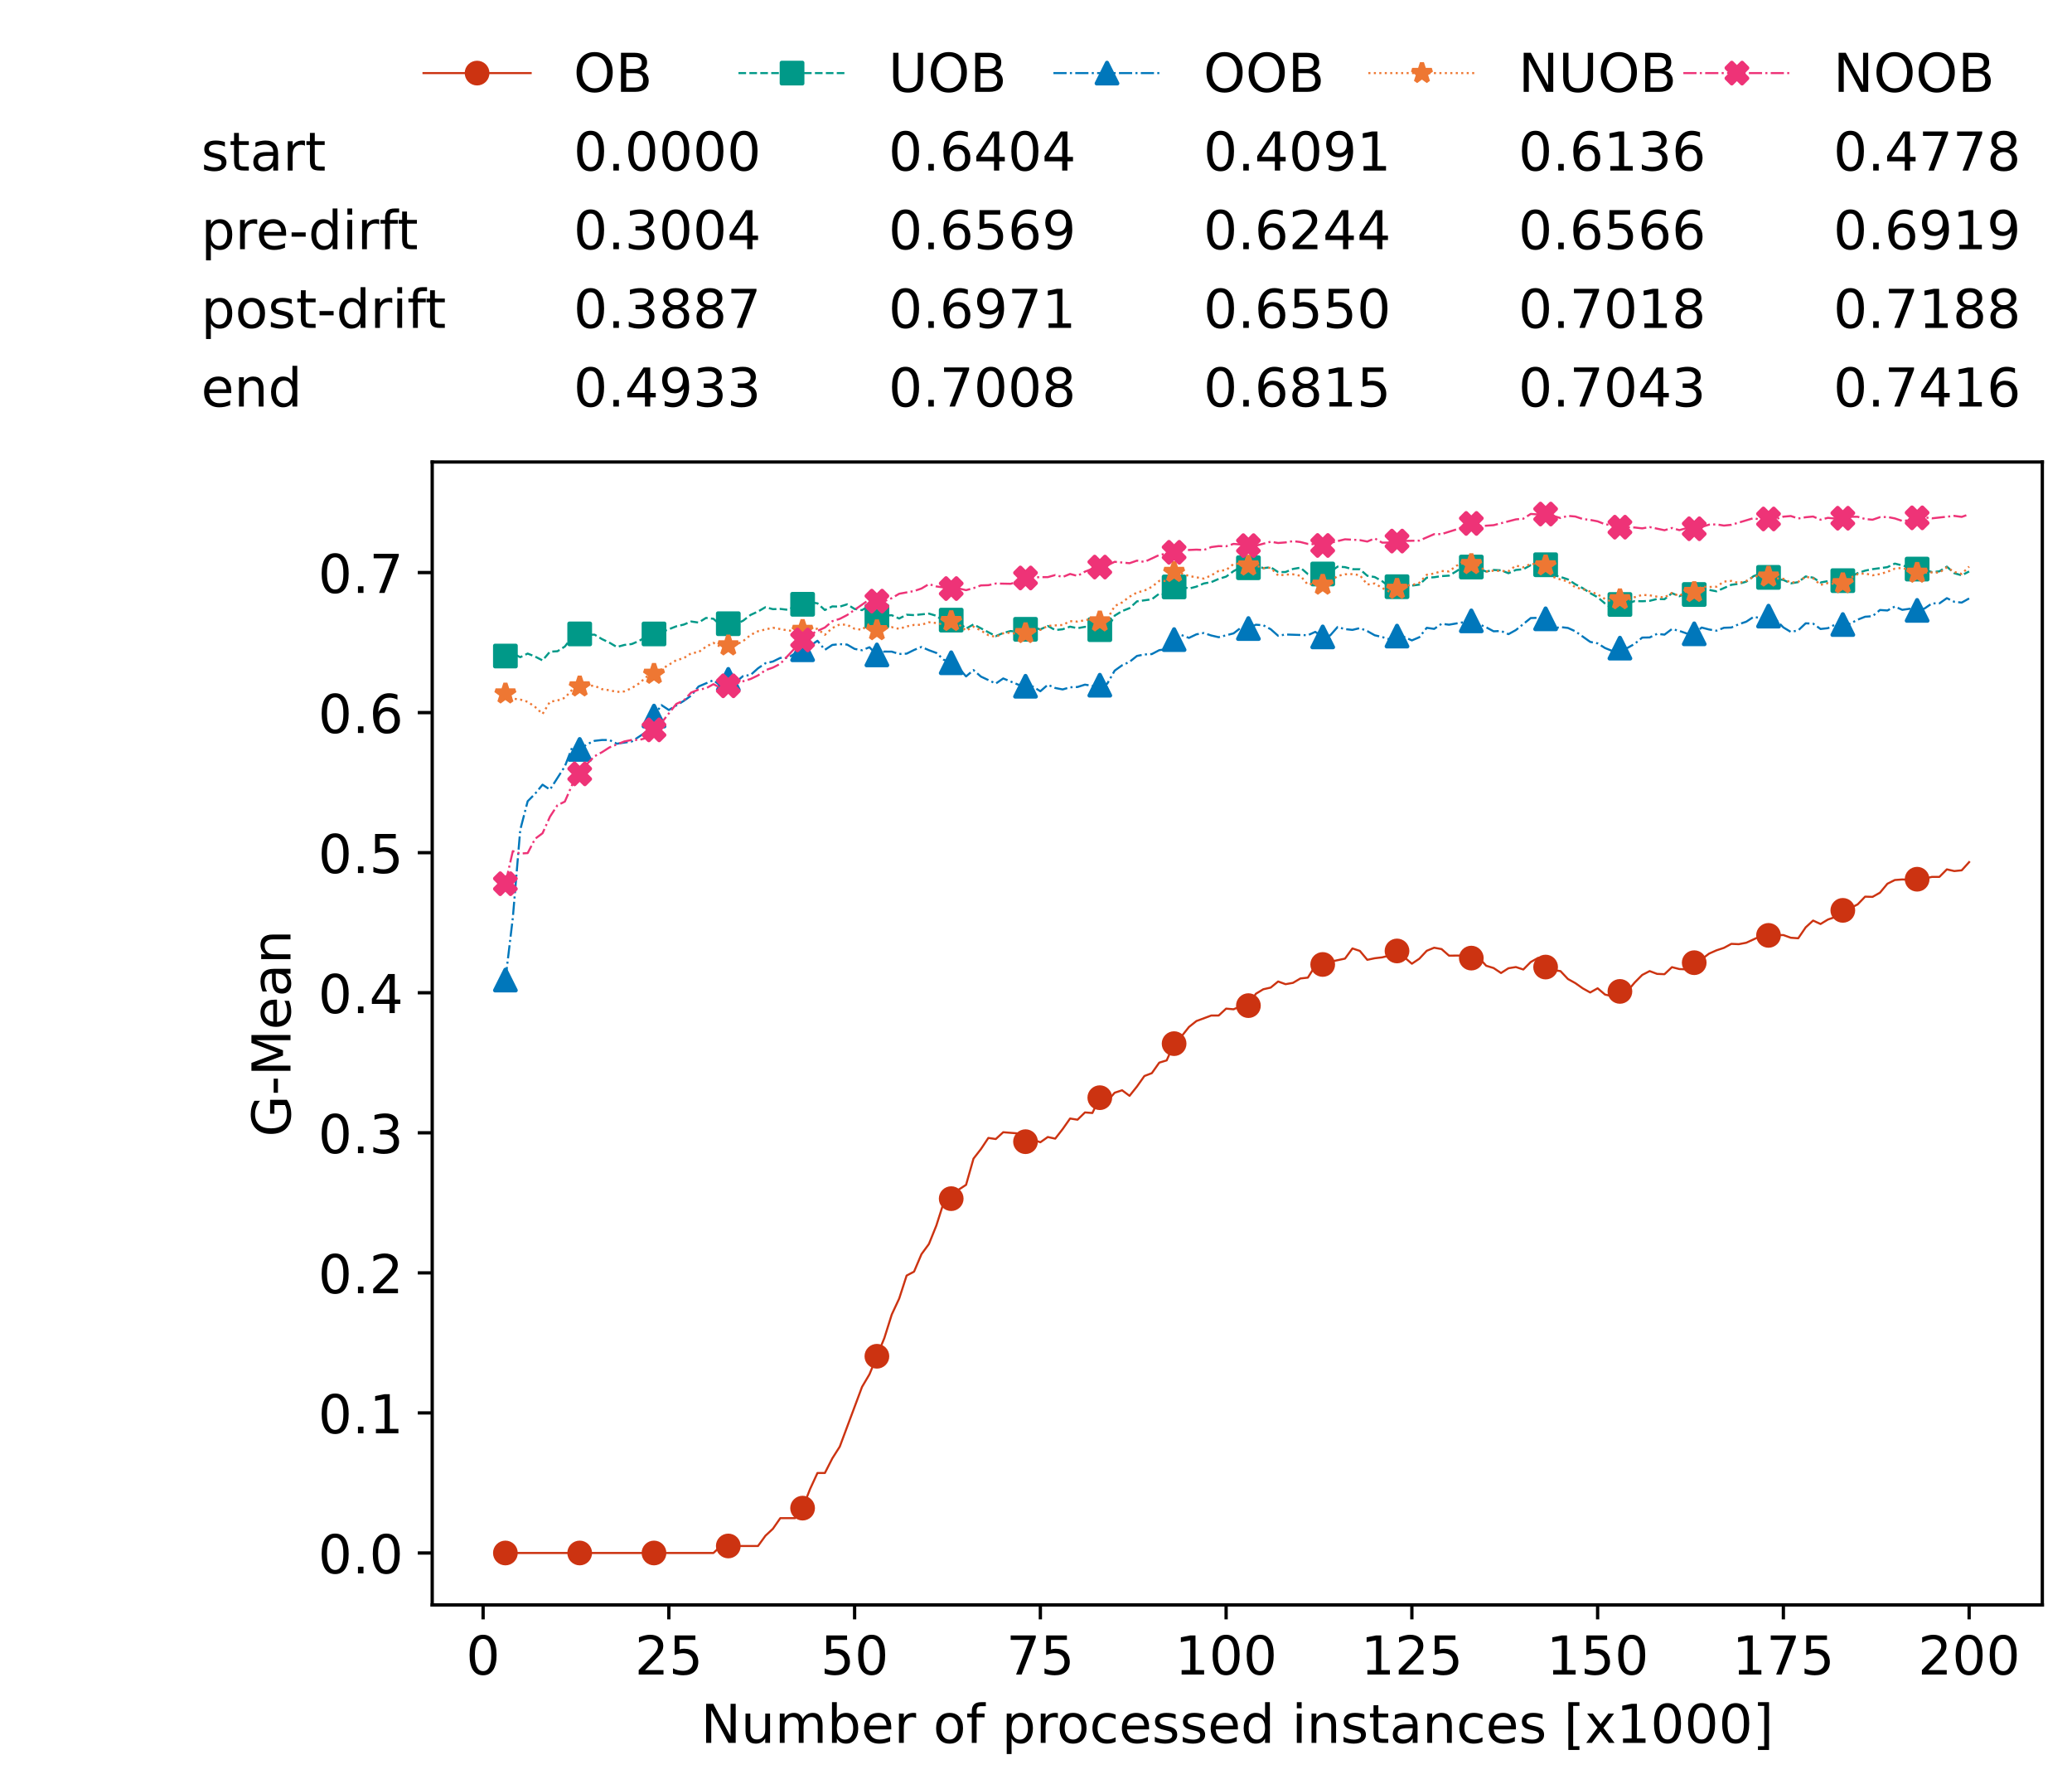 <?xml version="1.0" encoding="utf-8" standalone="no"?>
<!DOCTYPE svg PUBLIC "-//W3C//DTD SVG 1.1//EN"
  "http://www.w3.org/Graphics/SVG/1.1/DTD/svg11.dtd">
<!-- Created with matplotlib (https://matplotlib.org/) -->
<svg height="432.615pt" version="1.1" viewBox="0 0 502.65 432.615" width="502.65pt" xmlns="http://www.w3.org/2000/svg" xmlns:xlink="http://www.w3.org/1999/xlink">
 <defs>
  <style type="text/css">*{stroke-linecap:butt;stroke-linejoin:round;}</style>
 </defs>
 <g id="figure_1">
  <g id="patch_1">
   <path d="M 0 432.615 
L 502.65 432.615 
L 502.65 0 
L 0 0 
z
" style="fill:#ffffff;"/>
  </g>
  <g id="axes_1">
   <g id="patch_2">
    <path d="M 104.85 389.252 
L 495.45 389.252 
L 495.45 112.052 
L 104.85 112.052 
z
" style="fill:#ffffff;"/>
   </g>
   <g id="matplotlib.axis_1">
    <g id="xtick_1">
     <g id="line2d_1">
      <defs>
       <path d="M 0 0 
L 0 3.5 
" id="m810c702b75" style="stroke:#000000;stroke-width:0.8;"/>
      </defs>
      <g>
       <use style="stroke:#000000;stroke-width:0.8;" x="117.197" xlink:href="#m810c702b75" y="389.252"/>
      </g>
     </g>
     <g id="text_1">
      <!-- 0 -->
      <g transform="translate(113.061 406.13)scale(0.13 -0.13)">
       <defs>
        <path d="M 31.781 66.406 
Q 24.172 66.406 20.328 58.906 
Q 16.5 51.422 16.5 36.375 
Q 16.5 21.391 20.328 13.891 
Q 24.172 6.391 31.781 6.391 
Q 39.453 6.391 43.281 13.891 
Q 47.125 21.391 47.125 36.375 
Q 47.125 51.422 43.281 58.906 
Q 39.453 66.406 31.781 66.406 
z
M 31.781 74.219 
Q 44.047 74.219 50.516 64.516 
Q 56.984 54.828 56.984 36.375 
Q 56.984 17.969 50.516 8.266 
Q 44.047 -1.422 31.781 -1.422 
Q 19.531 -1.422 13.062 8.266 
Q 6.594 17.969 6.594 36.375 
Q 6.594 54.828 13.062 64.516 
Q 19.531 74.219 31.781 74.219 
z
" id="DejaVuSans-48"/>
       </defs>
       <use xlink:href="#DejaVuSans-48"/>
      </g>
     </g>
    </g>
    <g id="xtick_2">
     <g id="line2d_2">
      <g>
       <use style="stroke:#000000;stroke-width:0.8;" x="162.259" xlink:href="#m810c702b75" y="389.252"/>
      </g>
     </g>
     <g id="text_2">
      <!-- 25 -->
      <g transform="translate(153.988 406.13)scale(0.13 -0.13)">
       <defs>
        <path d="M 19.188 8.297 
L 53.609 8.297 
L 53.609 0 
L 7.328 0 
L 7.328 8.297 
Q 12.938 14.109 22.625 23.891 
Q 32.328 33.688 34.812 36.531 
Q 39.547 41.844 41.422 45.531 
Q 43.312 49.219 43.312 52.781 
Q 43.312 58.594 39.234 62.25 
Q 35.156 65.922 28.609 65.922 
Q 23.969 65.922 18.812 64.312 
Q 13.672 62.703 7.812 59.422 
L 7.812 69.391 
Q 13.766 71.781 18.938 73 
Q 24.125 74.219 28.422 74.219 
Q 39.75 74.219 46.484 68.547 
Q 53.219 62.891 53.219 53.422 
Q 53.219 48.922 51.531 44.891 
Q 49.859 40.875 45.406 35.406 
Q 44.188 33.984 37.641 27.219 
Q 31.109 20.453 19.188 8.297 
z
" id="DejaVuSans-50"/>
        <path d="M 10.797 72.906 
L 49.516 72.906 
L 49.516 64.594 
L 19.828 64.594 
L 19.828 46.734 
Q 21.969 47.469 24.109 47.828 
Q 26.266 48.188 28.422 48.188 
Q 40.625 48.188 47.75 41.5 
Q 54.891 34.812 54.891 23.391 
Q 54.891 11.625 47.562 5.094 
Q 40.234 -1.422 26.906 -1.422 
Q 22.312 -1.422 17.547 -0.641 
Q 12.797 0.141 7.719 1.703 
L 7.719 11.625 
Q 12.109 9.234 16.797 8.062 
Q 21.484 6.891 26.703 6.891 
Q 35.156 6.891 40.078 11.328 
Q 45.016 15.766 45.016 23.391 
Q 45.016 31 40.078 35.438 
Q 35.156 39.891 26.703 39.891 
Q 22.75 39.891 18.812 39.016 
Q 14.891 38.141 10.797 36.281 
z
" id="DejaVuSans-53"/>
       </defs>
       <use xlink:href="#DejaVuSans-50"/>
       <use x="63.623" xlink:href="#DejaVuSans-53"/>
      </g>
     </g>
    </g>
    <g id="xtick_3">
     <g id="line2d_3">
      <g>
       <use style="stroke:#000000;stroke-width:0.8;" x="207.322" xlink:href="#m810c702b75" y="389.252"/>
      </g>
     </g>
     <g id="text_3">
      <!-- 50 -->
      <g transform="translate(199.05 406.13)scale(0.13 -0.13)">
       <use xlink:href="#DejaVuSans-53"/>
       <use x="63.623" xlink:href="#DejaVuSans-48"/>
      </g>
     </g>
    </g>
    <g id="xtick_4">
     <g id="line2d_4">
      <g>
       <use style="stroke:#000000;stroke-width:0.8;" x="252.384" xlink:href="#m810c702b75" y="389.252"/>
      </g>
     </g>
     <g id="text_4">
      <!-- 75 -->
      <g transform="translate(244.113 406.13)scale(0.13 -0.13)">
       <defs>
        <path d="M 8.203 72.906 
L 55.078 72.906 
L 55.078 68.703 
L 28.609 0 
L 18.312 0 
L 43.219 64.594 
L 8.203 64.594 
z
" id="DejaVuSans-55"/>
       </defs>
       <use xlink:href="#DejaVuSans-55"/>
       <use x="63.623" xlink:href="#DejaVuSans-53"/>
      </g>
     </g>
    </g>
    <g id="xtick_5">
     <g id="line2d_5">
      <g>
       <use style="stroke:#000000;stroke-width:0.8;" x="297.446" xlink:href="#m810c702b75" y="389.252"/>
      </g>
     </g>
     <g id="text_5">
      <!-- 100 -->
      <g transform="translate(285.039 406.13)scale(0.13 -0.13)">
       <defs>
        <path d="M 12.406 8.297 
L 28.516 8.297 
L 28.516 63.922 
L 10.984 60.406 
L 10.984 69.391 
L 28.422 72.906 
L 38.281 72.906 
L 38.281 8.297 
L 54.391 8.297 
L 54.391 0 
L 12.406 0 
z
" id="DejaVuSans-49"/>
       </defs>
       <use xlink:href="#DejaVuSans-49"/>
       <use x="63.623" xlink:href="#DejaVuSans-48"/>
       <use x="127.246" xlink:href="#DejaVuSans-48"/>
      </g>
     </g>
    </g>
    <g id="xtick_6">
     <g id="line2d_6">
      <g>
       <use style="stroke:#000000;stroke-width:0.8;" x="342.509" xlink:href="#m810c702b75" y="389.252"/>
      </g>
     </g>
     <g id="text_6">
      <!-- 125 -->
      <g transform="translate(330.102 406.13)scale(0.13 -0.13)">
       <use xlink:href="#DejaVuSans-49"/>
       <use x="63.623" xlink:href="#DejaVuSans-50"/>
       <use x="127.246" xlink:href="#DejaVuSans-53"/>
      </g>
     </g>
    </g>
    <g id="xtick_7">
     <g id="line2d_7">
      <g>
       <use style="stroke:#000000;stroke-width:0.8;" x="387.571" xlink:href="#m810c702b75" y="389.252"/>
      </g>
     </g>
     <g id="text_7">
      <!-- 150 -->
      <g transform="translate(375.164 406.13)scale(0.13 -0.13)">
       <use xlink:href="#DejaVuSans-49"/>
       <use x="63.623" xlink:href="#DejaVuSans-53"/>
       <use x="127.246" xlink:href="#DejaVuSans-48"/>
      </g>
     </g>
    </g>
    <g id="xtick_8">
     <g id="line2d_8">
      <g>
       <use style="stroke:#000000;stroke-width:0.8;" x="432.633" xlink:href="#m810c702b75" y="389.252"/>
      </g>
     </g>
     <g id="text_8">
      <!-- 175 -->
      <g transform="translate(420.226 406.13)scale(0.13 -0.13)">
       <use xlink:href="#DejaVuSans-49"/>
       <use x="63.623" xlink:href="#DejaVuSans-55"/>
       <use x="127.246" xlink:href="#DejaVuSans-53"/>
      </g>
     </g>
    </g>
    <g id="xtick_9">
     <g id="line2d_9">
      <g>
       <use style="stroke:#000000;stroke-width:0.8;" x="477.695" xlink:href="#m810c702b75" y="389.252"/>
      </g>
     </g>
     <g id="text_9">
      <!-- 200 -->
      <g transform="translate(465.289 406.13)scale(0.13 -0.13)">
       <use xlink:href="#DejaVuSans-50"/>
       <use x="63.623" xlink:href="#DejaVuSans-48"/>
       <use x="127.246" xlink:href="#DejaVuSans-48"/>
      </g>
     </g>
    </g>
    <g id="text_10">
     <!-- Number of processed instances [x1000] -->
     <g transform="translate(170.025 422.711)scale(0.13 -0.13)">
      <defs>
       <path d="M 9.812 72.906 
L 23.094 72.906 
L 55.422 11.922 
L 55.422 72.906 
L 64.984 72.906 
L 64.984 0 
L 51.703 0 
L 19.391 60.984 
L 19.391 0 
L 9.812 0 
z
" id="DejaVuSans-78"/>
       <path d="M 8.5 21.578 
L 8.5 54.688 
L 17.484 54.688 
L 17.484 21.922 
Q 17.484 14.156 20.5 10.266 
Q 23.531 6.391 29.594 6.391 
Q 36.859 6.391 41.078 11.031 
Q 45.312 15.672 45.312 23.688 
L 45.312 54.688 
L 54.297 54.688 
L 54.297 0 
L 45.312 0 
L 45.312 8.406 
Q 42.047 3.422 37.719 1 
Q 33.406 -1.422 27.688 -1.422 
Q 18.266 -1.422 13.375 4.438 
Q 8.5 10.297 8.5 21.578 
z
M 31.109 56 
z
" id="DejaVuSans-117"/>
       <path d="M 52 44.188 
Q 55.375 50.25 60.062 53.125 
Q 64.75 56 71.094 56 
Q 79.641 56 84.281 50.016 
Q 88.922 44.047 88.922 33.016 
L 88.922 0 
L 79.891 0 
L 79.891 32.719 
Q 79.891 40.578 77.094 44.375 
Q 74.312 48.188 68.609 48.188 
Q 61.625 48.188 57.562 43.547 
Q 53.516 38.922 53.516 30.906 
L 53.516 0 
L 44.484 0 
L 44.484 32.719 
Q 44.484 40.625 41.703 44.406 
Q 38.922 48.188 33.109 48.188 
Q 26.219 48.188 22.156 43.531 
Q 18.109 38.875 18.109 30.906 
L 18.109 0 
L 9.078 0 
L 9.078 54.688 
L 18.109 54.688 
L 18.109 46.188 
Q 21.188 51.219 25.484 53.609 
Q 29.781 56 35.688 56 
Q 41.656 56 45.828 52.969 
Q 50 49.953 52 44.188 
z
" id="DejaVuSans-109"/>
       <path d="M 48.688 27.297 
Q 48.688 37.203 44.609 42.844 
Q 40.531 48.484 33.406 48.484 
Q 26.266 48.484 22.188 42.844 
Q 18.109 37.203 18.109 27.297 
Q 18.109 17.391 22.188 11.75 
Q 26.266 6.109 33.406 6.109 
Q 40.531 6.109 44.609 11.75 
Q 48.688 17.391 48.688 27.297 
z
M 18.109 46.391 
Q 20.953 51.266 25.266 53.625 
Q 29.594 56 35.594 56 
Q 45.562 56 51.781 48.094 
Q 58.016 40.188 58.016 27.297 
Q 58.016 14.406 51.781 6.484 
Q 45.562 -1.422 35.594 -1.422 
Q 29.594 -1.422 25.266 0.953 
Q 20.953 3.328 18.109 8.203 
L 18.109 0 
L 9.078 0 
L 9.078 75.984 
L 18.109 75.984 
z
" id="DejaVuSans-98"/>
       <path d="M 56.203 29.594 
L 56.203 25.203 
L 14.891 25.203 
Q 15.484 15.922 20.484 11.062 
Q 25.484 6.203 34.422 6.203 
Q 39.594 6.203 44.453 7.469 
Q 49.312 8.734 54.109 11.281 
L 54.109 2.781 
Q 49.266 0.734 44.188 -0.344 
Q 39.109 -1.422 33.891 -1.422 
Q 20.797 -1.422 13.156 6.188 
Q 5.516 13.812 5.516 26.812 
Q 5.516 40.234 12.766 48.109 
Q 20.016 56 32.328 56 
Q 43.359 56 49.781 48.891 
Q 56.203 41.797 56.203 29.594 
z
M 47.219 32.234 
Q 47.125 39.594 43.094 43.984 
Q 39.062 48.391 32.422 48.391 
Q 24.906 48.391 20.391 44.141 
Q 15.875 39.891 15.188 32.172 
z
" id="DejaVuSans-101"/>
       <path d="M 41.109 46.297 
Q 39.594 47.172 37.812 47.578 
Q 36.031 48 33.891 48 
Q 26.266 48 22.188 43.047 
Q 18.109 38.094 18.109 28.812 
L 18.109 0 
L 9.078 0 
L 9.078 54.688 
L 18.109 54.688 
L 18.109 46.188 
Q 20.953 51.172 25.484 53.578 
Q 30.031 56 36.531 56 
Q 37.453 56 38.578 55.875 
Q 39.703 55.766 41.062 55.516 
z
" id="DejaVuSans-114"/>
       <path id="DejaVuSans-32"/>
       <path d="M 30.609 48.391 
Q 23.391 48.391 19.188 42.75 
Q 14.984 37.109 14.984 27.297 
Q 14.984 17.484 19.156 11.844 
Q 23.344 6.203 30.609 6.203 
Q 37.797 6.203 41.984 11.859 
Q 46.188 17.531 46.188 27.297 
Q 46.188 37.016 41.984 42.703 
Q 37.797 48.391 30.609 48.391 
z
M 30.609 56 
Q 42.328 56 49.016 48.375 
Q 55.719 40.766 55.719 27.297 
Q 55.719 13.875 49.016 6.219 
Q 42.328 -1.422 30.609 -1.422 
Q 18.844 -1.422 12.172 6.219 
Q 5.516 13.875 5.516 27.297 
Q 5.516 40.766 12.172 48.375 
Q 18.844 56 30.609 56 
z
" id="DejaVuSans-111"/>
       <path d="M 37.109 75.984 
L 37.109 68.5 
L 28.516 68.5 
Q 23.688 68.5 21.797 66.547 
Q 19.922 64.594 19.922 59.516 
L 19.922 54.688 
L 34.719 54.688 
L 34.719 47.703 
L 19.922 47.703 
L 19.922 0 
L 10.891 0 
L 10.891 47.703 
L 2.297 47.703 
L 2.297 54.688 
L 10.891 54.688 
L 10.891 58.5 
Q 10.891 67.625 15.141 71.797 
Q 19.391 75.984 28.609 75.984 
z
" id="DejaVuSans-102"/>
       <path d="M 18.109 8.203 
L 18.109 -20.797 
L 9.078 -20.797 
L 9.078 54.688 
L 18.109 54.688 
L 18.109 46.391 
Q 20.953 51.266 25.266 53.625 
Q 29.594 56 35.594 56 
Q 45.562 56 51.781 48.094 
Q 58.016 40.188 58.016 27.297 
Q 58.016 14.406 51.781 6.484 
Q 45.562 -1.422 35.594 -1.422 
Q 29.594 -1.422 25.266 0.953 
Q 20.953 3.328 18.109 8.203 
z
M 48.688 27.297 
Q 48.688 37.203 44.609 42.844 
Q 40.531 48.484 33.406 48.484 
Q 26.266 48.484 22.188 42.844 
Q 18.109 37.203 18.109 27.297 
Q 18.109 17.391 22.188 11.75 
Q 26.266 6.109 33.406 6.109 
Q 40.531 6.109 44.609 11.75 
Q 48.688 17.391 48.688 27.297 
z
" id="DejaVuSans-112"/>
       <path d="M 48.781 52.594 
L 48.781 44.188 
Q 44.969 46.297 41.141 47.344 
Q 37.312 48.391 33.406 48.391 
Q 24.656 48.391 19.812 42.844 
Q 14.984 37.312 14.984 27.297 
Q 14.984 17.281 19.812 11.734 
Q 24.656 6.203 33.406 6.203 
Q 37.312 6.203 41.141 7.25 
Q 44.969 8.297 48.781 10.406 
L 48.781 2.094 
Q 45.016 0.344 40.984 -0.531 
Q 36.969 -1.422 32.422 -1.422 
Q 20.062 -1.422 12.781 6.344 
Q 5.516 14.109 5.516 27.297 
Q 5.516 40.672 12.859 48.328 
Q 20.219 56 33.016 56 
Q 37.156 56 41.109 55.141 
Q 45.062 54.297 48.781 52.594 
z
" id="DejaVuSans-99"/>
       <path d="M 44.281 53.078 
L 44.281 44.578 
Q 40.484 46.531 36.375 47.5 
Q 32.281 48.484 27.875 48.484 
Q 21.188 48.484 17.844 46.438 
Q 14.5 44.391 14.5 40.281 
Q 14.5 37.156 16.891 35.375 
Q 19.281 33.594 26.516 31.984 
L 29.594 31.297 
Q 39.156 29.25 43.188 25.516 
Q 47.219 21.781 47.219 15.094 
Q 47.219 7.469 41.188 3.016 
Q 35.156 -1.422 24.609 -1.422 
Q 20.219 -1.422 15.453 -0.562 
Q 10.688 0.297 5.422 2 
L 5.422 11.281 
Q 10.406 8.688 15.234 7.391 
Q 20.062 6.109 24.812 6.109 
Q 31.156 6.109 34.562 8.281 
Q 37.984 10.453 37.984 14.406 
Q 37.984 18.062 35.516 20.016 
Q 33.062 21.969 24.703 23.781 
L 21.578 24.516 
Q 13.234 26.266 9.516 29.906 
Q 5.812 33.547 5.812 39.891 
Q 5.812 47.609 11.281 51.797 
Q 16.75 56 26.812 56 
Q 31.781 56 36.172 55.266 
Q 40.578 54.547 44.281 53.078 
z
" id="DejaVuSans-115"/>
       <path d="M 45.406 46.391 
L 45.406 75.984 
L 54.391 75.984 
L 54.391 0 
L 45.406 0 
L 45.406 8.203 
Q 42.578 3.328 38.25 0.953 
Q 33.938 -1.422 27.875 -1.422 
Q 17.969 -1.422 11.734 6.484 
Q 5.516 14.406 5.516 27.297 
Q 5.516 40.188 11.734 48.094 
Q 17.969 56 27.875 56 
Q 33.938 56 38.25 53.625 
Q 42.578 51.266 45.406 46.391 
z
M 14.797 27.297 
Q 14.797 17.391 18.875 11.75 
Q 22.953 6.109 30.078 6.109 
Q 37.203 6.109 41.297 11.75 
Q 45.406 17.391 45.406 27.297 
Q 45.406 37.203 41.297 42.844 
Q 37.203 48.484 30.078 48.484 
Q 22.953 48.484 18.875 42.844 
Q 14.797 37.203 14.797 27.297 
z
" id="DejaVuSans-100"/>
       <path d="M 9.422 54.688 
L 18.406 54.688 
L 18.406 0 
L 9.422 0 
z
M 9.422 75.984 
L 18.406 75.984 
L 18.406 64.594 
L 9.422 64.594 
z
" id="DejaVuSans-105"/>
       <path d="M 54.891 33.016 
L 54.891 0 
L 45.906 0 
L 45.906 32.719 
Q 45.906 40.484 42.875 44.328 
Q 39.844 48.188 33.797 48.188 
Q 26.516 48.188 22.312 43.547 
Q 18.109 38.922 18.109 30.906 
L 18.109 0 
L 9.078 0 
L 9.078 54.688 
L 18.109 54.688 
L 18.109 46.188 
Q 21.344 51.125 25.703 53.562 
Q 30.078 56 35.797 56 
Q 45.219 56 50.047 50.172 
Q 54.891 44.344 54.891 33.016 
z
" id="DejaVuSans-110"/>
       <path d="M 18.312 70.219 
L 18.312 54.688 
L 36.812 54.688 
L 36.812 47.703 
L 18.312 47.703 
L 18.312 18.016 
Q 18.312 11.328 20.141 9.422 
Q 21.969 7.516 27.594 7.516 
L 36.812 7.516 
L 36.812 0 
L 27.594 0 
Q 17.188 0 13.234 3.875 
Q 9.281 7.766 9.281 18.016 
L 9.281 47.703 
L 2.688 47.703 
L 2.688 54.688 
L 9.281 54.688 
L 9.281 70.219 
z
" id="DejaVuSans-116"/>
       <path d="M 34.281 27.484 
Q 23.391 27.484 19.188 25 
Q 14.984 22.516 14.984 16.5 
Q 14.984 11.719 18.141 8.906 
Q 21.297 6.109 26.703 6.109 
Q 34.188 6.109 38.703 11.406 
Q 43.219 16.703 43.219 25.484 
L 43.219 27.484 
z
M 52.203 31.203 
L 52.203 0 
L 43.219 0 
L 43.219 8.297 
Q 40.141 3.328 35.547 0.953 
Q 30.953 -1.422 24.312 -1.422 
Q 15.922 -1.422 10.953 3.297 
Q 6 8.016 6 15.922 
Q 6 25.141 12.172 29.828 
Q 18.359 34.516 30.609 34.516 
L 43.219 34.516 
L 43.219 35.406 
Q 43.219 41.609 39.141 45 
Q 35.062 48.391 27.688 48.391 
Q 23 48.391 18.547 47.266 
Q 14.109 46.141 10.016 43.891 
L 10.016 52.203 
Q 14.938 54.109 19.578 55.047 
Q 24.219 56 28.609 56 
Q 40.484 56 46.344 49.844 
Q 52.203 43.703 52.203 31.203 
z
" id="DejaVuSans-97"/>
       <path d="M 8.594 75.984 
L 29.297 75.984 
L 29.297 69 
L 17.578 69 
L 17.578 -6.203 
L 29.297 -6.203 
L 29.297 -13.188 
L 8.594 -13.188 
z
" id="DejaVuSans-91"/>
       <path d="M 54.891 54.688 
L 35.109 28.078 
L 55.906 0 
L 45.312 0 
L 29.391 21.484 
L 13.484 0 
L 2.875 0 
L 24.125 28.609 
L 4.688 54.688 
L 15.281 54.688 
L 29.781 35.203 
L 44.281 54.688 
z
" id="DejaVuSans-120"/>
       <path d="M 30.422 75.984 
L 30.422 -13.188 
L 9.719 -13.188 
L 9.719 -6.203 
L 21.391 -6.203 
L 21.391 69 
L 9.719 69 
L 9.719 75.984 
z
" id="DejaVuSans-93"/>
      </defs>
      <use xlink:href="#DejaVuSans-78"/>
      <use x="74.805" xlink:href="#DejaVuSans-117"/>
      <use x="138.184" xlink:href="#DejaVuSans-109"/>
      <use x="235.596" xlink:href="#DejaVuSans-98"/>
      <use x="299.072" xlink:href="#DejaVuSans-101"/>
      <use x="360.596" xlink:href="#DejaVuSans-114"/>
      <use x="401.709" xlink:href="#DejaVuSans-32"/>
      <use x="433.496" xlink:href="#DejaVuSans-111"/>
      <use x="494.678" xlink:href="#DejaVuSans-102"/>
      <use x="529.883" xlink:href="#DejaVuSans-32"/>
      <use x="561.67" xlink:href="#DejaVuSans-112"/>
      <use x="625.146" xlink:href="#DejaVuSans-114"/>
      <use x="664.01" xlink:href="#DejaVuSans-111"/>
      <use x="725.191" xlink:href="#DejaVuSans-99"/>
      <use x="780.172" xlink:href="#DejaVuSans-101"/>
      <use x="841.695" xlink:href="#DejaVuSans-115"/>
      <use x="893.795" xlink:href="#DejaVuSans-115"/>
      <use x="945.895" xlink:href="#DejaVuSans-101"/>
      <use x="1007.418" xlink:href="#DejaVuSans-100"/>
      <use x="1070.895" xlink:href="#DejaVuSans-32"/>
      <use x="1102.682" xlink:href="#DejaVuSans-105"/>
      <use x="1130.465" xlink:href="#DejaVuSans-110"/>
      <use x="1193.844" xlink:href="#DejaVuSans-115"/>
      <use x="1245.943" xlink:href="#DejaVuSans-116"/>
      <use x="1285.152" xlink:href="#DejaVuSans-97"/>
      <use x="1346.432" xlink:href="#DejaVuSans-110"/>
      <use x="1409.811" xlink:href="#DejaVuSans-99"/>
      <use x="1464.791" xlink:href="#DejaVuSans-101"/>
      <use x="1526.314" xlink:href="#DejaVuSans-115"/>
      <use x="1578.414" xlink:href="#DejaVuSans-32"/>
      <use x="1610.201" xlink:href="#DejaVuSans-91"/>
      <use x="1649.215" xlink:href="#DejaVuSans-120"/>
      <use x="1708.395" xlink:href="#DejaVuSans-49"/>
      <use x="1772.018" xlink:href="#DejaVuSans-48"/>
      <use x="1835.641" xlink:href="#DejaVuSans-48"/>
      <use x="1899.264" xlink:href="#DejaVuSans-48"/>
      <use x="1962.887" xlink:href="#DejaVuSans-93"/>
     </g>
    </g>
   </g>
   <g id="matplotlib.axis_2">
    <g id="ytick_1">
     <g id="line2d_10">
      <defs>
       <path d="M 0 0 
L -3.5 0 
" id="m2689bf71b5" style="stroke:#000000;stroke-width:0.8;"/>
      </defs>
      <g>
       <use style="stroke:#000000;stroke-width:0.8;" x="104.85" xlink:href="#m2689bf71b5" y="376.652"/>
      </g>
     </g>
     <g id="text_11">
      <!-- 0.0 -->
      <g transform="translate(77.176 381.591)scale(0.13 -0.13)">
       <defs>
        <path d="M 10.688 12.406 
L 21 12.406 
L 21 0 
L 10.688 0 
z
" id="DejaVuSans-46"/>
       </defs>
       <use xlink:href="#DejaVuSans-48"/>
       <use x="63.623" xlink:href="#DejaVuSans-46"/>
       <use x="95.41" xlink:href="#DejaVuSans-48"/>
      </g>
     </g>
    </g>
    <g id="ytick_2">
     <g id="line2d_11">
      <g>
       <use style="stroke:#000000;stroke-width:0.8;" x="104.85" xlink:href="#m2689bf71b5" y="342.682"/>
      </g>
     </g>
     <g id="text_12">
      <!-- 0.1 -->
      <g transform="translate(77.176 347.621)scale(0.13 -0.13)">
       <use xlink:href="#DejaVuSans-48"/>
       <use x="63.623" xlink:href="#DejaVuSans-46"/>
       <use x="95.41" xlink:href="#DejaVuSans-49"/>
      </g>
     </g>
    </g>
    <g id="ytick_3">
     <g id="line2d_12">
      <g>
       <use style="stroke:#000000;stroke-width:0.8;" x="104.85" xlink:href="#m2689bf71b5" y="308.713"/>
      </g>
     </g>
     <g id="text_13">
      <!-- 0.2 -->
      <g transform="translate(77.176 313.652)scale(0.13 -0.13)">
       <use xlink:href="#DejaVuSans-48"/>
       <use x="63.623" xlink:href="#DejaVuSans-46"/>
       <use x="95.41" xlink:href="#DejaVuSans-50"/>
      </g>
     </g>
    </g>
    <g id="ytick_4">
     <g id="line2d_13">
      <g>
       <use style="stroke:#000000;stroke-width:0.8;" x="104.85" xlink:href="#m2689bf71b5" y="274.744"/>
      </g>
     </g>
     <g id="text_14">
      <!-- 0.3 -->
      <g transform="translate(77.176 279.683)scale(0.13 -0.13)">
       <defs>
        <path d="M 40.578 39.312 
Q 47.656 37.797 51.625 33 
Q 55.609 28.219 55.609 21.188 
Q 55.609 10.406 48.188 4.484 
Q 40.766 -1.422 27.094 -1.422 
Q 22.516 -1.422 17.656 -0.516 
Q 12.797 0.391 7.625 2.203 
L 7.625 11.719 
Q 11.719 9.328 16.594 8.109 
Q 21.484 6.891 26.812 6.891 
Q 36.078 6.891 40.938 10.547 
Q 45.797 14.203 45.797 21.188 
Q 45.797 27.641 41.281 31.266 
Q 36.766 34.906 28.719 34.906 
L 20.219 34.906 
L 20.219 43.016 
L 29.109 43.016 
Q 36.375 43.016 40.234 45.922 
Q 44.094 48.828 44.094 54.297 
Q 44.094 59.906 40.109 62.906 
Q 36.141 65.922 28.719 65.922 
Q 24.656 65.922 20.016 65.031 
Q 15.375 64.156 9.812 62.312 
L 9.812 71.094 
Q 15.438 72.656 20.344 73.438 
Q 25.25 74.219 29.594 74.219 
Q 40.828 74.219 47.359 69.109 
Q 53.906 64.016 53.906 55.328 
Q 53.906 49.266 50.438 45.094 
Q 46.969 40.922 40.578 39.312 
z
" id="DejaVuSans-51"/>
       </defs>
       <use xlink:href="#DejaVuSans-48"/>
       <use x="63.623" xlink:href="#DejaVuSans-46"/>
       <use x="95.41" xlink:href="#DejaVuSans-51"/>
      </g>
     </g>
    </g>
    <g id="ytick_5">
     <g id="line2d_14">
      <g>
       <use style="stroke:#000000;stroke-width:0.8;" x="104.85" xlink:href="#m2689bf71b5" y="240.774"/>
      </g>
     </g>
     <g id="text_15">
      <!-- 0.4 -->
      <g transform="translate(77.176 245.713)scale(0.13 -0.13)">
       <defs>
        <path d="M 37.797 64.312 
L 12.891 25.391 
L 37.797 25.391 
z
M 35.203 72.906 
L 47.609 72.906 
L 47.609 25.391 
L 58.016 25.391 
L 58.016 17.188 
L 47.609 17.188 
L 47.609 0 
L 37.797 0 
L 37.797 17.188 
L 4.891 17.188 
L 4.891 26.703 
z
" id="DejaVuSans-52"/>
       </defs>
       <use xlink:href="#DejaVuSans-48"/>
       <use x="63.623" xlink:href="#DejaVuSans-46"/>
       <use x="95.41" xlink:href="#DejaVuSans-52"/>
      </g>
     </g>
    </g>
    <g id="ytick_6">
     <g id="line2d_15">
      <g>
       <use style="stroke:#000000;stroke-width:0.8;" x="104.85" xlink:href="#m2689bf71b5" y="206.805"/>
      </g>
     </g>
     <g id="text_16">
      <!-- 0.5 -->
      <g transform="translate(77.176 211.744)scale(0.13 -0.13)">
       <use xlink:href="#DejaVuSans-48"/>
       <use x="63.623" xlink:href="#DejaVuSans-46"/>
       <use x="95.41" xlink:href="#DejaVuSans-53"/>
      </g>
     </g>
    </g>
    <g id="ytick_7">
     <g id="line2d_16">
      <g>
       <use style="stroke:#000000;stroke-width:0.8;" x="104.85" xlink:href="#m2689bf71b5" y="172.835"/>
      </g>
     </g>
     <g id="text_17">
      <!-- 0.6 -->
      <g transform="translate(77.176 177.774)scale(0.13 -0.13)">
       <defs>
        <path d="M 33.016 40.375 
Q 26.375 40.375 22.484 35.828 
Q 18.609 31.297 18.609 23.391 
Q 18.609 15.531 22.484 10.953 
Q 26.375 6.391 33.016 6.391 
Q 39.656 6.391 43.531 10.953 
Q 47.406 15.531 47.406 23.391 
Q 47.406 31.297 43.531 35.828 
Q 39.656 40.375 33.016 40.375 
z
M 52.594 71.297 
L 52.594 62.312 
Q 48.875 64.062 45.094 64.984 
Q 41.312 65.922 37.594 65.922 
Q 27.828 65.922 22.672 59.328 
Q 17.531 52.734 16.797 39.406 
Q 19.672 43.656 24.016 45.922 
Q 28.375 48.188 33.594 48.188 
Q 44.578 48.188 50.953 41.516 
Q 57.328 34.859 57.328 23.391 
Q 57.328 12.156 50.688 5.359 
Q 44.047 -1.422 33.016 -1.422 
Q 20.359 -1.422 13.672 8.266 
Q 6.984 17.969 6.984 36.375 
Q 6.984 53.656 15.188 63.938 
Q 23.391 74.219 37.203 74.219 
Q 40.922 74.219 44.703 73.484 
Q 48.484 72.75 52.594 71.297 
z
" id="DejaVuSans-54"/>
       </defs>
       <use xlink:href="#DejaVuSans-48"/>
       <use x="63.623" xlink:href="#DejaVuSans-46"/>
       <use x="95.41" xlink:href="#DejaVuSans-54"/>
      </g>
     </g>
    </g>
    <g id="ytick_8">
     <g id="line2d_17">
      <g>
       <use style="stroke:#000000;stroke-width:0.8;" x="104.85" xlink:href="#m2689bf71b5" y="138.866"/>
      </g>
     </g>
     <g id="text_18">
      <!-- 0.7 -->
      <g transform="translate(77.176 143.805)scale(0.13 -0.13)">
       <use xlink:href="#DejaVuSans-48"/>
       <use x="63.623" xlink:href="#DejaVuSans-46"/>
       <use x="95.41" xlink:href="#DejaVuSans-55"/>
      </g>
     </g>
    </g>
    <g id="text_19">
     <!-- G-Mean -->
     <g transform="translate(70.472 275.744)rotate(-90)scale(0.13 -0.13)">
      <defs>
       <path d="M 59.516 10.406 
L 59.516 29.984 
L 43.406 29.984 
L 43.406 38.094 
L 69.281 38.094 
L 69.281 6.781 
Q 63.578 2.734 56.688 0.656 
Q 49.812 -1.422 42 -1.422 
Q 24.906 -1.422 15.25 8.562 
Q 5.609 18.562 5.609 36.375 
Q 5.609 54.25 15.25 64.234 
Q 24.906 74.219 42 74.219 
Q 49.125 74.219 55.547 72.453 
Q 61.969 70.703 67.391 67.281 
L 67.391 56.781 
Q 61.922 61.422 55.766 63.766 
Q 49.609 66.109 42.828 66.109 
Q 29.438 66.109 22.719 58.641 
Q 16.016 51.172 16.016 36.375 
Q 16.016 21.625 22.719 14.156 
Q 29.438 6.688 42.828 6.688 
Q 48.047 6.688 52.141 7.594 
Q 56.25 8.5 59.516 10.406 
z
" id="DejaVuSans-71"/>
       <path d="M 4.891 31.391 
L 31.203 31.391 
L 31.203 23.391 
L 4.891 23.391 
z
" id="DejaVuSans-45"/>
       <path d="M 9.812 72.906 
L 24.516 72.906 
L 43.109 23.297 
L 61.812 72.906 
L 76.516 72.906 
L 76.516 0 
L 66.891 0 
L 66.891 64.016 
L 48.094 14.016 
L 38.188 14.016 
L 19.391 64.016 
L 19.391 0 
L 9.812 0 
z
" id="DejaVuSans-77"/>
      </defs>
      <use xlink:href="#DejaVuSans-71"/>
      <use x="77.49" xlink:href="#DejaVuSans-45"/>
      <use x="113.574" xlink:href="#DejaVuSans-77"/>
      <use x="199.854" xlink:href="#DejaVuSans-101"/>
      <use x="261.377" xlink:href="#DejaVuSans-97"/>
      <use x="322.656" xlink:href="#DejaVuSans-110"/>
     </g>
    </g>
   </g>
   <g id="line2d_18"/>
   <g id="line2d_19"/>
   <g id="line2d_20"/>
   <g id="line2d_21"/>
   <g id="line2d_22"/>
   <g id="line2d_23">
    <path clip-path="url(#pff13e92cb8)" d="M 122.605 376.652 
L 173.074 376.652 
L 174.877 374.953 
L 183.889 374.953 
L 185.692 372.464 
L 187.494 370.79 
L 189.297 368.2 
L 192.902 368.2 
L 194.704 365.774 
L 196.507 361.163 
L 198.309 357.25 
L 200.112 357.25 
L 201.914 353.708 
L 203.717 350.864 
L 209.124 336.365 
L 210.927 333.317 
L 214.532 324.534 
L 216.334 318.814 
L 218.137 314.94 
L 219.939 309.371 
L 221.742 308.417 
L 223.544 304.174 
L 225.347 301.714 
L 227.149 297.245 
L 228.952 291.587 
L 230.754 290.714 
L 232.557 288.531 
L 234.359 287.364 
L 236.162 281.008 
L 237.964 278.693 
L 239.767 275.987 
L 241.569 276.255 
L 243.372 274.604 
L 246.976 274.894 
L 248.779 276.897 
L 250.581 276.407 
L 252.384 277.037 
L 254.186 275.766 
L 255.989 276.162 
L 257.791 273.844 
L 259.594 271.278 
L 261.396 271.567 
L 263.199 269.804 
L 265.001 269.942 
L 266.804 266.227 
L 268.606 267.096 
L 270.409 265.024 
L 272.211 264.429 
L 274.014 265.772 
L 275.816 263.519 
L 277.619 260.971 
L 279.421 260.28 
L 281.224 257.728 
L 283.026 257.179 
L 284.829 253.119 
L 286.631 251.349 
L 288.434 249.074 
L 290.236 247.64 
L 293.841 246.299 
L 295.644 246.299 
L 297.446 244.626 
L 299.249 244.786 
L 301.051 244.024 
L 302.854 243.899 
L 304.656 241.026 
L 306.459 239.933 
L 308.261 239.522 
L 310.064 238.044 
L 311.866 238.699 
L 313.669 238.374 
L 315.471 237.313 
L 317.274 237.109 
L 319.076 234.242 
L 320.879 233.916 
L 322.681 233.258 
L 326.286 232.499 
L 328.089 230.027 
L 329.891 230.628 
L 331.694 232.789 
L 333.496 232.409 
L 335.299 232.191 
L 337.101 231.758 
L 338.904 230.641 
L 342.509 233.734 
L 344.311 232.527 
L 346.114 230.601 
L 347.916 229.853 
L 349.719 230.187 
L 351.521 231.78 
L 355.126 231.747 
L 356.928 232.373 
L 358.731 232.236 
L 360.533 234.227 
L 362.336 234.78 
L 364.138 235.988 
L 365.941 234.832 
L 367.743 234.543 
L 369.546 235.139 
L 371.348 233.32 
L 373.151 232.313 
L 374.953 234.545 
L 376.756 235.27 
L 378.558 235.526 
L 380.361 237.438 
L 382.163 238.441 
L 383.966 239.71 
L 385.768 240.711 
L 387.571 239.694 
L 389.373 241.221 
L 391.176 241.636 
L 392.978 240.452 
L 394.781 240.4 
L 396.583 238.27 
L 398.386 236.457 
L 400.188 235.523 
L 401.991 236.199 
L 403.793 236.277 
L 405.596 234.568 
L 407.398 235.029 
L 409.201 235.109 
L 411.003 233.486 
L 412.806 232.652 
L 414.608 231.285 
L 416.411 230.485 
L 418.213 229.889 
L 420.016 228.917 
L 421.818 228.995 
L 423.621 228.65 
L 427.226 226.992 
L 429.028 226.862 
L 432.633 226.784 
L 434.436 227.436 
L 436.238 227.563 
L 438.041 224.919 
L 439.843 223.267 
L 441.646 224.102 
L 443.448 223.013 
L 445.251 222.392 
L 447.053 220.794 
L 448.856 220.262 
L 450.658 219.339 
L 452.461 217.468 
L 454.263 217.523 
L 456.066 216.501 
L 457.868 214.336 
L 459.671 213.433 
L 461.473 213.298 
L 463.276 213.365 
L 466.881 213.097 
L 468.683 212.671 
L 470.485 212.674 
L 472.288 210.849 
L 474.09 211.261 
L 475.893 211.084 
L 477.695 209.094 
L 477.695 209.094 
" style="fill:none;stroke:#cc3311;stroke-linecap:square;stroke-width:0.5;"/>
    <defs>
     <path d="M 0 2.5 
C 0.663 2.5 1.299 2.237 1.768 1.768 
C 2.237 1.299 2.5 0.663 2.5 0 
C 2.5 -0.663 2.237 -1.299 1.768 -1.768 
C 1.299 -2.237 0.663 -2.5 0 -2.5 
C -0.663 -2.5 -1.299 -2.237 -1.768 -1.768 
C -2.237 -1.299 -2.5 -0.663 -2.5 0 
C -2.5 0.663 -2.237 1.299 -1.768 1.768 
C -1.299 2.237 -0.663 2.5 0 2.5 
z
" id="m75adf4c6e9" style="stroke:#cc3311;"/>
    </defs>
    <g clip-path="url(#pff13e92cb8)">
     <use style="fill:#cc3311;stroke:#cc3311;" x="122.605" xlink:href="#m75adf4c6e9" y="376.652"/>
     <use style="fill:#cc3311;stroke:#cc3311;" x="140.629" xlink:href="#m75adf4c6e9" y="376.652"/>
     <use style="fill:#cc3311;stroke:#cc3311;" x="158.654" xlink:href="#m75adf4c6e9" y="376.652"/>
     <use style="fill:#cc3311;stroke:#cc3311;" x="176.679" xlink:href="#m75adf4c6e9" y="374.953"/>
     <use style="fill:#cc3311;stroke:#cc3311;" x="194.704" xlink:href="#m75adf4c6e9" y="365.774"/>
     <use style="fill:#cc3311;stroke:#cc3311;" x="212.729" xlink:href="#m75adf4c6e9" y="328.939"/>
     <use style="fill:#cc3311;stroke:#cc3311;" x="230.754" xlink:href="#m75adf4c6e9" y="290.714"/>
     <use style="fill:#cc3311;stroke:#cc3311;" x="248.779" xlink:href="#m75adf4c6e9" y="276.897"/>
     <use style="fill:#cc3311;stroke:#cc3311;" x="266.804" xlink:href="#m75adf4c6e9" y="266.227"/>
     <use style="fill:#cc3311;stroke:#cc3311;" x="284.829" xlink:href="#m75adf4c6e9" y="253.119"/>
     <use style="fill:#cc3311;stroke:#cc3311;" x="302.854" xlink:href="#m75adf4c6e9" y="243.899"/>
     <use style="fill:#cc3311;stroke:#cc3311;" x="320.879" xlink:href="#m75adf4c6e9" y="233.916"/>
     <use style="fill:#cc3311;stroke:#cc3311;" x="338.904" xlink:href="#m75adf4c6e9" y="230.641"/>
     <use style="fill:#cc3311;stroke:#cc3311;" x="356.928" xlink:href="#m75adf4c6e9" y="232.373"/>
     <use style="fill:#cc3311;stroke:#cc3311;" x="374.953" xlink:href="#m75adf4c6e9" y="234.545"/>
     <use style="fill:#cc3311;stroke:#cc3311;" x="392.978" xlink:href="#m75adf4c6e9" y="240.452"/>
     <use style="fill:#cc3311;stroke:#cc3311;" x="411.003" xlink:href="#m75adf4c6e9" y="233.486"/>
     <use style="fill:#cc3311;stroke:#cc3311;" x="429.028" xlink:href="#m75adf4c6e9" y="226.862"/>
     <use style="fill:#cc3311;stroke:#cc3311;" x="447.053" xlink:href="#m75adf4c6e9" y="220.794"/>
     <use style="fill:#cc3311;stroke:#cc3311;" x="465.078" xlink:href="#m75adf4c6e9" y="213.241"/>
    </g>
   </g>
   <g id="line2d_24"/>
   <g id="line2d_25"/>
   <g id="line2d_26"/>
   <g id="line2d_27"/>
   <g id="line2d_28">
    <path clip-path="url(#pff13e92cb8)" d="M 122.605 159.111 
L 124.407 158.485 
L 126.21 159.39 
L 128.012 158.516 
L 129.815 159.244 
L 131.617 160.171 
L 133.419 158.048 
L 135.222 157.953 
L 137.024 156.809 
L 138.827 154.488 
L 140.629 153.745 
L 142.432 153.957 
L 144.234 153.925 
L 146.037 155.005 
L 147.839 155.864 
L 149.642 156.921 
L 151.444 156.425 
L 153.247 156.203 
L 155.049 155.448 
L 156.852 154.327 
L 158.654 153.753 
L 160.457 153.326 
L 164.062 151.902 
L 165.864 151.487 
L 167.667 150.734 
L 169.469 150.994 
L 171.272 149.865 
L 173.074 150.082 
L 174.877 151.678 
L 176.679 151.271 
L 178.482 151.407 
L 180.284 150.53 
L 182.087 149.136 
L 183.889 148.315 
L 185.692 147.268 
L 187.494 147.743 
L 189.297 147.684 
L 191.099 147.894 
L 192.902 147.06 
L 196.507 146.037 
L 198.309 146.335 
L 200.112 147.955 
L 201.914 147.074 
L 203.717 147.129 
L 205.519 146.566 
L 207.322 147.695 
L 209.124 147.977 
L 210.927 146.839 
L 212.729 149.444 
L 216.334 149.209 
L 218.137 150.014 
L 219.939 149.088 
L 221.742 149.188 
L 225.347 148.823 
L 227.149 149.348 
L 228.952 150.685 
L 230.754 150.398 
L 232.557 150.856 
L 234.359 152.471 
L 236.162 151.435 
L 241.569 154.286 
L 243.372 153.514 
L 245.174 153.044 
L 246.976 153.271 
L 248.779 152.628 
L 250.581 152.119 
L 252.384 152.649 
L 254.186 151.812 
L 255.989 152.811 
L 257.791 152.62 
L 259.594 151.985 
L 261.396 152.362 
L 263.199 152.032 
L 265.001 152.099 
L 266.804 152.715 
L 268.606 152.572 
L 270.409 149.318 
L 272.211 148.206 
L 274.014 147.504 
L 275.816 145.848 
L 279.421 145.35 
L 281.224 143.987 
L 283.026 144.251 
L 284.829 142.351 
L 286.631 142.213 
L 288.434 142.752 
L 290.236 142.277 
L 292.039 141.509 
L 293.841 141.191 
L 295.644 140.401 
L 297.446 139.851 
L 299.249 138.524 
L 301.051 137.559 
L 302.854 137.695 
L 304.656 137.014 
L 306.459 137.795 
L 308.261 137.573 
L 310.064 138.752 
L 311.866 138.732 
L 313.669 137.99 
L 315.471 137.68 
L 317.274 139.224 
L 319.076 138.931 
L 320.879 139.213 
L 322.681 138.757 
L 324.484 137.432 
L 326.286 137.55 
L 328.089 138.046 
L 329.891 138.064 
L 331.694 139.641 
L 333.496 139.954 
L 335.299 140.951 
L 337.101 142.354 
L 338.904 142.297 
L 340.706 142.003 
L 342.509 142.026 
L 344.311 141.79 
L 346.114 140.104 
L 347.916 140 
L 349.719 139.724 
L 351.521 139.611 
L 353.324 138.549 
L 355.126 137.301 
L 356.928 137.528 
L 358.731 137.927 
L 360.533 138.619 
L 362.336 138.232 
L 364.138 138.318 
L 365.941 139.028 
L 367.743 138.231 
L 369.546 138.059 
L 371.348 137.076 
L 373.151 137.111 
L 374.953 136.971 
L 376.756 139.444 
L 378.558 139.917 
L 380.361 140.519 
L 382.163 141.702 
L 383.966 142.648 
L 385.768 143.855 
L 387.571 144.851 
L 389.373 146.377 
L 391.176 147.603 
L 392.978 146.607 
L 394.781 146.392 
L 396.583 145.773 
L 398.386 145.821 
L 400.188 145.725 
L 401.991 145.271 
L 403.793 145.33 
L 405.596 143.862 
L 407.398 144.613 
L 409.201 143.807 
L 411.003 144.185 
L 412.806 143.052 
L 414.608 143.067 
L 416.411 143.411 
L 420.016 141.833 
L 421.818 141.597 
L 423.621 141.076 
L 425.423 139.721 
L 427.226 139.094 
L 429.028 140.036 
L 430.831 140.404 
L 432.633 140.656 
L 434.436 141.487 
L 436.238 141.18 
L 438.041 139.809 
L 439.843 140.095 
L 441.646 141.266 
L 443.448 140.943 
L 445.251 141.032 
L 447.053 140.828 
L 450.658 139.001 
L 452.461 138.399 
L 454.263 138.037 
L 457.868 137.557 
L 459.671 136.691 
L 465.078 138.025 
L 466.881 138.21 
L 468.683 138.746 
L 470.485 138.565 
L 472.288 137.424 
L 474.09 139.018 
L 475.893 139.537 
L 477.695 138.596 
L 477.695 138.596 
" style="fill:none;stroke:#009988;stroke-dasharray:1.85,0.8;stroke-dashoffset:0;stroke-width:0.5;"/>
    <defs>
     <path d="M -2.5 2.5 
L 2.5 2.5 
L 2.5 -2.5 
L -2.5 -2.5 
z
" id="mb7c5890a59" style="stroke:#009988;stroke-linejoin:miter;"/>
    </defs>
    <g clip-path="url(#pff13e92cb8)">
     <use style="fill:#009988;stroke:#009988;stroke-linejoin:miter;" x="122.605" xlink:href="#mb7c5890a59" y="159.111"/>
     <use style="fill:#009988;stroke:#009988;stroke-linejoin:miter;" x="140.629" xlink:href="#mb7c5890a59" y="153.745"/>
     <use style="fill:#009988;stroke:#009988;stroke-linejoin:miter;" x="158.654" xlink:href="#mb7c5890a59" y="153.753"/>
     <use style="fill:#009988;stroke:#009988;stroke-linejoin:miter;" x="176.679" xlink:href="#mb7c5890a59" y="151.271"/>
     <use style="fill:#009988;stroke:#009988;stroke-linejoin:miter;" x="194.704" xlink:href="#mb7c5890a59" y="146.559"/>
     <use style="fill:#009988;stroke:#009988;stroke-linejoin:miter;" x="212.729" xlink:href="#mb7c5890a59" y="149.444"/>
     <use style="fill:#009988;stroke:#009988;stroke-linejoin:miter;" x="230.754" xlink:href="#mb7c5890a59" y="150.398"/>
     <use style="fill:#009988;stroke:#009988;stroke-linejoin:miter;" x="248.779" xlink:href="#mb7c5890a59" y="152.628"/>
     <use style="fill:#009988;stroke:#009988;stroke-linejoin:miter;" x="266.804" xlink:href="#mb7c5890a59" y="152.715"/>
     <use style="fill:#009988;stroke:#009988;stroke-linejoin:miter;" x="284.829" xlink:href="#mb7c5890a59" y="142.351"/>
     <use style="fill:#009988;stroke:#009988;stroke-linejoin:miter;" x="302.854" xlink:href="#mb7c5890a59" y="137.695"/>
     <use style="fill:#009988;stroke:#009988;stroke-linejoin:miter;" x="320.879" xlink:href="#mb7c5890a59" y="139.213"/>
     <use style="fill:#009988;stroke:#009988;stroke-linejoin:miter;" x="338.904" xlink:href="#mb7c5890a59" y="142.297"/>
     <use style="fill:#009988;stroke:#009988;stroke-linejoin:miter;" x="356.928" xlink:href="#mb7c5890a59" y="137.528"/>
     <use style="fill:#009988;stroke:#009988;stroke-linejoin:miter;" x="374.953" xlink:href="#mb7c5890a59" y="136.971"/>
     <use style="fill:#009988;stroke:#009988;stroke-linejoin:miter;" x="392.978" xlink:href="#mb7c5890a59" y="146.607"/>
     <use style="fill:#009988;stroke:#009988;stroke-linejoin:miter;" x="411.003" xlink:href="#mb7c5890a59" y="144.185"/>
     <use style="fill:#009988;stroke:#009988;stroke-linejoin:miter;" x="429.028" xlink:href="#mb7c5890a59" y="140.036"/>
     <use style="fill:#009988;stroke:#009988;stroke-linejoin:miter;" x="447.053" xlink:href="#mb7c5890a59" y="140.828"/>
     <use style="fill:#009988;stroke:#009988;stroke-linejoin:miter;" x="465.078" xlink:href="#mb7c5890a59" y="138.025"/>
    </g>
   </g>
   <g id="line2d_29"/>
   <g id="line2d_30"/>
   <g id="line2d_31"/>
   <g id="line2d_32"/>
   <g id="line2d_33">
    <path clip-path="url(#pff13e92cb8)" d="M 122.605 237.695 
L 124.407 222.599 
L 126.21 201.249 
L 128.012 194.326 
L 129.815 192.502 
L 131.617 190.31 
L 133.419 191.516 
L 137.024 185.882 
L 138.827 181.213 
L 140.629 181.762 
L 142.432 180.502 
L 144.234 179.678 
L 146.037 179.475 
L 147.839 179.474 
L 149.642 180.373 
L 153.247 179.844 
L 156.852 177.454 
L 158.654 173.671 
L 160.457 171.008 
L 162.259 172.197 
L 165.864 169.998 
L 167.667 168.707 
L 169.469 166.495 
L 173.074 164.969 
L 174.877 166.385 
L 176.679 164.771 
L 178.482 165.454 
L 180.284 163.949 
L 182.087 163.704 
L 183.889 162.085 
L 185.692 160.853 
L 187.494 160.447 
L 189.297 159.561 
L 191.099 159.599 
L 192.902 158.433 
L 196.507 156.661 
L 198.309 155.406 
L 200.112 157.608 
L 201.914 156.418 
L 203.717 156.226 
L 205.519 156.338 
L 207.322 157.383 
L 209.124 157.704 
L 210.927 156.981 
L 212.729 158.84 
L 214.532 158.03 
L 216.334 158.044 
L 218.137 158.611 
L 219.939 158.533 
L 221.742 157.64 
L 223.544 156.903 
L 225.347 157.696 
L 227.149 158.353 
L 228.952 160.014 
L 230.754 160.744 
L 232.557 162.003 
L 234.359 164.05 
L 236.162 162.516 
L 237.964 164.094 
L 241.569 165.79 
L 243.372 164.547 
L 246.976 166.036 
L 248.779 166.439 
L 250.581 166.527 
L 252.384 167.651 
L 254.186 166.077 
L 255.989 166.858 
L 257.791 167.212 
L 259.594 166.693 
L 261.396 166.618 
L 263.199 166.05 
L 265.001 166.341 
L 266.804 166.189 
L 268.606 165.823 
L 270.409 162.653 
L 272.211 161.358 
L 274.014 160.531 
L 275.816 159.087 
L 277.619 158.729 
L 279.421 158.637 
L 281.224 157.687 
L 283.026 157.428 
L 284.829 155.122 
L 286.631 154.023 
L 288.434 154.712 
L 290.236 153.848 
L 292.039 153.526 
L 293.841 154.127 
L 295.644 154.544 
L 299.249 153.615 
L 301.051 152.226 
L 302.854 152.442 
L 304.656 151.515 
L 306.459 151.64 
L 308.261 152.607 
L 310.064 154.2 
L 311.866 153.886 
L 317.274 154.065 
L 319.076 153.248 
L 320.879 154.47 
L 322.681 154.116 
L 324.484 152.078 
L 326.286 152.58 
L 328.089 152.77 
L 329.891 152.334 
L 331.694 153.063 
L 333.496 154.075 
L 335.299 154.499 
L 337.101 155.062 
L 338.904 154.272 
L 340.706 154.507 
L 342.509 155.319 
L 344.311 154.554 
L 346.114 152.265 
L 347.916 152.53 
L 349.719 151.284 
L 351.521 151.512 
L 356.928 150.583 
L 360.533 152.141 
L 362.336 153.112 
L 364.138 153.034 
L 365.941 153.806 
L 367.743 152.807 
L 371.348 149.895 
L 373.151 149.844 
L 374.953 150.083 
L 376.756 152.422 
L 378.558 152.089 
L 380.361 152.296 
L 382.163 153.112 
L 385.768 155.677 
L 387.571 156.038 
L 389.373 157.172 
L 391.176 157.894 
L 392.978 157.194 
L 394.781 157.158 
L 396.583 156.146 
L 398.386 154.635 
L 400.188 154.605 
L 401.991 153.734 
L 403.793 153.922 
L 405.596 152.559 
L 407.398 153.011 
L 409.201 153.645 
L 411.003 153.723 
L 412.806 152.202 
L 414.608 152.673 
L 416.411 152.959 
L 418.213 152.258 
L 420.016 152.192 
L 421.818 151.396 
L 423.621 150.788 
L 425.423 149.603 
L 427.226 149.931 
L 429.028 149.434 
L 430.831 150.325 
L 432.633 152.171 
L 434.436 153.264 
L 436.238 152.882 
L 438.041 151.175 
L 439.843 151.254 
L 441.646 152.55 
L 443.448 152.348 
L 445.251 151.446 
L 447.053 151.472 
L 448.856 151.249 
L 450.658 150.285 
L 452.461 149.58 
L 454.263 149.443 
L 456.066 147.943 
L 457.868 148.065 
L 459.671 147.102 
L 461.473 147.903 
L 463.276 147.65 
L 465.078 148.042 
L 466.881 147.582 
L 468.683 146.338 
L 470.485 146.341 
L 472.288 145.076 
L 474.09 145.952 
L 475.893 146.146 
L 477.695 145.14 
L 477.695 145.14 
" style="fill:none;stroke:#0077bb;stroke-dasharray:3.2,0.8,0.5,0.8;stroke-dashoffset:0;stroke-width:0.5;"/>
    <defs>
     <path d="M 0 -2.5 
L -2.5 2.5 
L 2.5 2.5 
z
" id="m2c212e19c2" style="stroke:#0077bb;stroke-linejoin:miter;"/>
    </defs>
    <g clip-path="url(#pff13e92cb8)">
     <use style="fill:#0077bb;stroke:#0077bb;stroke-linejoin:miter;" x="122.605" xlink:href="#m2c212e19c2" y="237.695"/>
     <use style="fill:#0077bb;stroke:#0077bb;stroke-linejoin:miter;" x="140.629" xlink:href="#m2c212e19c2" y="181.762"/>
     <use style="fill:#0077bb;stroke:#0077bb;stroke-linejoin:miter;" x="158.654" xlink:href="#m2c212e19c2" y="173.671"/>
     <use style="fill:#0077bb;stroke:#0077bb;stroke-linejoin:miter;" x="176.679" xlink:href="#m2c212e19c2" y="164.771"/>
     <use style="fill:#0077bb;stroke:#0077bb;stroke-linejoin:miter;" x="194.704" xlink:href="#m2c212e19c2" y="157.594"/>
     <use style="fill:#0077bb;stroke:#0077bb;stroke-linejoin:miter;" x="212.729" xlink:href="#m2c212e19c2" y="158.84"/>
     <use style="fill:#0077bb;stroke:#0077bb;stroke-linejoin:miter;" x="230.754" xlink:href="#m2c212e19c2" y="160.744"/>
     <use style="fill:#0077bb;stroke:#0077bb;stroke-linejoin:miter;" x="248.779" xlink:href="#m2c212e19c2" y="166.439"/>
     <use style="fill:#0077bb;stroke:#0077bb;stroke-linejoin:miter;" x="266.804" xlink:href="#m2c212e19c2" y="166.189"/>
     <use style="fill:#0077bb;stroke:#0077bb;stroke-linejoin:miter;" x="284.829" xlink:href="#m2c212e19c2" y="155.122"/>
     <use style="fill:#0077bb;stroke:#0077bb;stroke-linejoin:miter;" x="302.854" xlink:href="#m2c212e19c2" y="152.442"/>
     <use style="fill:#0077bb;stroke:#0077bb;stroke-linejoin:miter;" x="320.879" xlink:href="#m2c212e19c2" y="154.47"/>
     <use style="fill:#0077bb;stroke:#0077bb;stroke-linejoin:miter;" x="338.904" xlink:href="#m2c212e19c2" y="154.272"/>
     <use style="fill:#0077bb;stroke:#0077bb;stroke-linejoin:miter;" x="356.928" xlink:href="#m2c212e19c2" y="150.583"/>
     <use style="fill:#0077bb;stroke:#0077bb;stroke-linejoin:miter;" x="374.953" xlink:href="#m2c212e19c2" y="150.083"/>
     <use style="fill:#0077bb;stroke:#0077bb;stroke-linejoin:miter;" x="392.978" xlink:href="#m2c212e19c2" y="157.194"/>
     <use style="fill:#0077bb;stroke:#0077bb;stroke-linejoin:miter;" x="411.003" xlink:href="#m2c212e19c2" y="153.723"/>
     <use style="fill:#0077bb;stroke:#0077bb;stroke-linejoin:miter;" x="429.028" xlink:href="#m2c212e19c2" y="149.434"/>
     <use style="fill:#0077bb;stroke:#0077bb;stroke-linejoin:miter;" x="447.053" xlink:href="#m2c212e19c2" y="151.472"/>
     <use style="fill:#0077bb;stroke:#0077bb;stroke-linejoin:miter;" x="465.078" xlink:href="#m2c212e19c2" y="148.042"/>
    </g>
   </g>
   <g id="line2d_34"/>
   <g id="line2d_35"/>
   <g id="line2d_36"/>
   <g id="line2d_37"/>
   <g id="line2d_38">
    <path clip-path="url(#pff13e92cb8)" d="M 122.605 168.218 
L 124.407 169.435 
L 126.21 169.669 
L 128.012 170.215 
L 129.815 171.456 
L 131.617 173.163 
L 133.419 170.185 
L 135.222 169.902 
L 137.024 169.249 
L 138.827 167.254 
L 140.629 166.51 
L 142.432 166.279 
L 144.234 166.331 
L 146.037 167.143 
L 147.839 167.41 
L 149.642 167.813 
L 151.444 167.693 
L 153.247 166.893 
L 155.049 165.74 
L 156.852 164.152 
L 158.654 163.455 
L 164.062 160.113 
L 165.864 159.64 
L 167.667 158.439 
L 169.469 158.163 
L 171.272 156.848 
L 173.074 155.903 
L 174.877 156.929 
L 176.679 156.563 
L 178.482 156.408 
L 180.284 155.485 
L 182.087 153.994 
L 183.889 153.095 
L 187.494 152.241 
L 191.099 152.899 
L 192.902 153.074 
L 194.704 152.812 
L 196.507 152.231 
L 198.309 152.53 
L 200.112 153.966 
L 201.914 152.326 
L 203.717 151.434 
L 205.519 151.539 
L 207.322 152.502 
L 209.124 152.739 
L 210.927 151.241 
L 212.729 152.877 
L 214.532 152.425 
L 216.334 152.11 
L 218.137 152.524 
L 219.939 151.927 
L 221.742 151.56 
L 223.544 151.535 
L 225.347 150.92 
L 227.149 151.11 
L 228.952 151.487 
L 230.754 150.657 
L 232.557 151.399 
L 234.359 152.959 
L 236.162 151.991 
L 237.964 152.92 
L 239.767 154.049 
L 241.569 154.471 
L 243.372 153.594 
L 245.174 153.447 
L 246.976 153.85 
L 248.779 153.585 
L 250.581 152.85 
L 252.384 152.767 
L 254.186 151.792 
L 257.791 151.581 
L 259.594 150.651 
L 261.396 150.759 
L 265.001 150.079 
L 266.804 150.744 
L 268.606 150.207 
L 270.409 146.998 
L 272.211 146.116 
L 274.014 144.725 
L 275.816 143.705 
L 277.619 143.246 
L 279.421 142.332 
L 281.224 140.888 
L 283.026 140.908 
L 284.829 138.751 
L 286.631 139.053 
L 288.434 139.702 
L 292.039 140.327 
L 293.841 139.554 
L 295.644 138.448 
L 297.446 138.266 
L 299.249 136.788 
L 301.051 136.65 
L 302.854 137.194 
L 304.656 137.19 
L 306.459 137.776 
L 308.261 137.698 
L 310.064 139.573 
L 311.866 139.366 
L 313.669 139.29 
L 315.471 139.648 
L 317.274 141.798 
L 319.076 141.388 
L 320.879 141.836 
L 322.681 141.07 
L 324.484 139.692 
L 326.286 139.287 
L 328.089 139.236 
L 329.891 139.504 
L 331.694 141.769 
L 333.496 141.51 
L 335.299 142.591 
L 337.101 143.53 
L 338.904 142.832 
L 340.706 142.016 
L 342.509 141.909 
L 344.311 141.341 
L 346.114 139.408 
L 347.916 139.1 
L 349.719 138.495 
L 351.521 138.595 
L 353.324 137.215 
L 355.126 136.527 
L 358.731 137.199 
L 360.533 138.595 
L 362.336 138.425 
L 365.941 138.532 
L 367.743 137.182 
L 369.546 137.593 
L 371.348 136.754 
L 373.151 136.856 
L 374.953 137.145 
L 376.756 139.917 
L 378.558 140.547 
L 380.361 141.014 
L 382.163 142.46 
L 383.966 142.892 
L 385.768 143.462 
L 387.571 144.15 
L 389.373 145.282 
L 391.176 145.985 
L 392.978 145.372 
L 394.781 145.666 
L 396.583 144.827 
L 398.386 144.279 
L 400.188 144.382 
L 401.991 144.707 
L 403.793 144.909 
L 405.596 143.801 
L 407.398 144.558 
L 409.201 143.265 
L 411.003 143.609 
L 412.806 142.293 
L 414.608 142.365 
L 416.411 142.293 
L 418.213 141.056 
L 420.016 140.893 
L 421.818 141.399 
L 423.621 140.901 
L 425.423 139.898 
L 427.226 139.536 
L 430.831 140.262 
L 432.633 140.381 
L 434.436 141.309 
L 436.238 141.107 
L 438.041 139.876 
L 439.843 140.261 
L 441.646 141.854 
L 443.448 141.428 
L 445.251 141.662 
L 447.053 141.484 
L 448.856 140.166 
L 450.658 139.251 
L 452.461 139.07 
L 454.263 139.532 
L 456.066 139.237 
L 457.868 138.681 
L 459.671 137.918 
L 461.473 137.732 
L 465.078 138.945 
L 468.683 138.82 
L 470.485 138.886 
L 472.288 137.603 
L 474.09 138.71 
L 475.893 139.191 
L 477.695 137.411 
L 477.695 137.411 
" style="fill:none;stroke:#ee7733;stroke-dasharray:0.5,0.825;stroke-dashoffset:0;stroke-width:0.5;"/>
    <defs>
     <path d="M 0 -2.5 
L -0.561 -0.773 
L -2.378 -0.773 
L -0.908 0.295 
L -1.469 2.023 
L -0 0.955 
L 1.469 2.023 
L 0.908 0.295 
L 2.378 -0.773 
L 0.561 -0.773 
z
" id="m6cbb6f653b" style="stroke:#ee7733;stroke-linejoin:bevel;"/>
    </defs>
    <g clip-path="url(#pff13e92cb8)">
     <use style="fill:#ee7733;stroke:#ee7733;stroke-linejoin:bevel;" x="122.605" xlink:href="#m6cbb6f653b" y="168.218"/>
     <use style="fill:#ee7733;stroke:#ee7733;stroke-linejoin:bevel;" x="140.629" xlink:href="#m6cbb6f653b" y="166.51"/>
     <use style="fill:#ee7733;stroke:#ee7733;stroke-linejoin:bevel;" x="158.654" xlink:href="#m6cbb6f653b" y="163.455"/>
     <use style="fill:#ee7733;stroke:#ee7733;stroke-linejoin:bevel;" x="176.679" xlink:href="#m6cbb6f653b" y="156.563"/>
     <use style="fill:#ee7733;stroke:#ee7733;stroke-linejoin:bevel;" x="194.704" xlink:href="#m6cbb6f653b" y="152.812"/>
     <use style="fill:#ee7733;stroke:#ee7733;stroke-linejoin:bevel;" x="212.729" xlink:href="#m6cbb6f653b" y="152.877"/>
     <use style="fill:#ee7733;stroke:#ee7733;stroke-linejoin:bevel;" x="230.754" xlink:href="#m6cbb6f653b" y="150.657"/>
     <use style="fill:#ee7733;stroke:#ee7733;stroke-linejoin:bevel;" x="248.779" xlink:href="#m6cbb6f653b" y="153.585"/>
     <use style="fill:#ee7733;stroke:#ee7733;stroke-linejoin:bevel;" x="266.804" xlink:href="#m6cbb6f653b" y="150.744"/>
     <use style="fill:#ee7733;stroke:#ee7733;stroke-linejoin:bevel;" x="284.829" xlink:href="#m6cbb6f653b" y="138.751"/>
     <use style="fill:#ee7733;stroke:#ee7733;stroke-linejoin:bevel;" x="302.854" xlink:href="#m6cbb6f653b" y="137.194"/>
     <use style="fill:#ee7733;stroke:#ee7733;stroke-linejoin:bevel;" x="320.879" xlink:href="#m6cbb6f653b" y="141.836"/>
     <use style="fill:#ee7733;stroke:#ee7733;stroke-linejoin:bevel;" x="338.904" xlink:href="#m6cbb6f653b" y="142.832"/>
     <use style="fill:#ee7733;stroke:#ee7733;stroke-linejoin:bevel;" x="356.928" xlink:href="#m6cbb6f653b" y="136.834"/>
     <use style="fill:#ee7733;stroke:#ee7733;stroke-linejoin:bevel;" x="374.953" xlink:href="#m6cbb6f653b" y="137.145"/>
     <use style="fill:#ee7733;stroke:#ee7733;stroke-linejoin:bevel;" x="392.978" xlink:href="#m6cbb6f653b" y="145.372"/>
     <use style="fill:#ee7733;stroke:#ee7733;stroke-linejoin:bevel;" x="411.003" xlink:href="#m6cbb6f653b" y="143.609"/>
     <use style="fill:#ee7733;stroke:#ee7733;stroke-linejoin:bevel;" x="429.028" xlink:href="#m6cbb6f653b" y="139.869"/>
     <use style="fill:#ee7733;stroke:#ee7733;stroke-linejoin:bevel;" x="447.053" xlink:href="#m6cbb6f653b" y="141.484"/>
     <use style="fill:#ee7733;stroke:#ee7733;stroke-linejoin:bevel;" x="465.078" xlink:href="#m6cbb6f653b" y="138.945"/>
    </g>
   </g>
   <g id="line2d_39"/>
   <g id="line2d_40"/>
   <g id="line2d_41"/>
   <g id="line2d_42"/>
   <g id="line2d_43">
    <path clip-path="url(#pff13e92cb8)" d="M 122.605 214.332 
L 124.407 206.429 
L 126.21 207.014 
L 128.012 206.902 
L 129.815 203.427 
L 131.617 202.09 
L 133.419 198.074 
L 135.222 195.3 
L 137.024 194.418 
L 138.827 190.282 
L 142.432 185.251 
L 144.234 183.423 
L 146.037 182.434 
L 147.839 181.278 
L 151.444 179.829 
L 153.247 179.464 
L 155.049 179.469 
L 156.852 178.977 
L 158.654 177.019 
L 160.457 175.325 
L 164.062 170.725 
L 165.864 169.898 
L 167.667 167.971 
L 169.469 167.256 
L 171.272 166.946 
L 173.074 165.93 
L 174.877 166.876 
L 182.087 164.676 
L 183.889 163.808 
L 185.692 162.541 
L 187.494 161.914 
L 189.297 160.994 
L 194.704 155.21 
L 196.507 153.976 
L 198.309 153.02 
L 200.112 152.195 
L 201.914 150.659 
L 203.717 150.097 
L 205.519 149.164 
L 210.927 145.391 
L 212.729 145.797 
L 214.532 145.83 
L 216.334 145.07 
L 218.137 144.004 
L 221.742 143.351 
L 223.544 142.737 
L 225.347 141.662 
L 227.149 142.229 
L 230.754 142.748 
L 232.557 142.715 
L 234.359 143.135 
L 236.162 142.647 
L 237.964 141.978 
L 239.767 141.924 
L 241.569 141.525 
L 245.174 141.593 
L 246.976 141.044 
L 248.779 140.179 
L 252.384 139.964 
L 254.186 139.975 
L 255.989 139.469 
L 257.791 139.95 
L 259.594 139.203 
L 261.396 139.682 
L 263.199 138.646 
L 265.001 137.949 
L 268.606 137.129 
L 270.409 136.255 
L 274.014 136.598 
L 275.816 135.97 
L 277.619 136.284 
L 281.224 134.601 
L 284.829 133.951 
L 286.631 133.156 
L 288.434 133.388 
L 290.236 133.307 
L 292.039 133.395 
L 293.841 132.683 
L 295.644 132.445 
L 297.446 132.49 
L 299.249 131.913 
L 304.656 132.357 
L 308.261 131.383 
L 310.064 131.695 
L 311.866 131.553 
L 313.669 131.247 
L 315.471 131.456 
L 317.274 131.92 
L 319.076 132.014 
L 320.879 132.297 
L 322.681 131.685 
L 326.286 130.798 
L 329.891 130.998 
L 331.694 131.34 
L 333.496 130.577 
L 335.299 131.607 
L 337.101 131.592 
L 338.904 131.23 
L 344.311 131.117 
L 347.916 129.546 
L 349.719 129.534 
L 353.324 128.396 
L 355.126 127.751 
L 356.928 126.948 
L 358.731 127.629 
L 362.336 127.374 
L 367.743 125.966 
L 369.546 125.801 
L 371.348 124.652 
L 373.151 124.766 
L 374.953 124.675 
L 376.756 125.098 
L 378.558 125.644 
L 380.361 125.11 
L 382.163 125.274 
L 383.966 125.881 
L 385.768 126.097 
L 387.571 126.439 
L 389.373 127.157 
L 391.176 127.371 
L 392.978 127.858 
L 396.583 127.937 
L 398.386 128.148 
L 400.188 127.833 
L 403.793 128.599 
L 405.596 128.051 
L 407.398 128.581 
L 409.201 128.063 
L 411.003 128.238 
L 412.806 127.806 
L 414.608 127.246 
L 416.411 127.178 
L 418.213 127.471 
L 420.016 127.286 
L 425.423 125.66 
L 427.226 126.09 
L 429.028 125.867 
L 430.831 125.889 
L 432.633 125.311 
L 434.436 125.152 
L 436.238 125.754 
L 438.041 125.448 
L 439.843 125.273 
L 441.646 126.049 
L 443.448 125.589 
L 445.251 125.785 
L 447.053 125.689 
L 448.856 125.325 
L 450.658 125.336 
L 452.461 125.881 
L 454.263 126.052 
L 456.066 125.427 
L 457.868 125.379 
L 459.671 125.735 
L 461.473 126.34 
L 463.276 126.179 
L 465.078 125.594 
L 466.881 125.477 
L 468.683 125.713 
L 474.09 125.122 
L 475.893 125.366 
L 477.695 124.72 
L 477.695 124.72 
" style="fill:none;stroke:#ee3377;stroke-dasharray:3.2,0.8,0.5,0.8;stroke-dashoffset:0;stroke-width:0.5;"/>
    <defs>
     <path d="M -1.25 2.5 
L 0 1.25 
L 1.25 2.5 
L 2.5 1.25 
L 1.25 0 
L 2.5 -1.25 
L 1.25 -2.5 
L 0 -1.25 
L -1.25 -2.5 
L -2.5 -1.25 
L -1.25 0 
L -2.5 1.25 
z
" id="m186d87831e" style="stroke:#ee3377;stroke-linejoin:miter;"/>
    </defs>
    <g clip-path="url(#pff13e92cb8)">
     <use style="fill:#ee3377;stroke:#ee3377;stroke-linejoin:miter;" x="122.605" xlink:href="#m186d87831e" y="214.332"/>
     <use style="fill:#ee3377;stroke:#ee3377;stroke-linejoin:miter;" x="140.629" xlink:href="#m186d87831e" y="187.686"/>
     <use style="fill:#ee3377;stroke:#ee3377;stroke-linejoin:miter;" x="158.654" xlink:href="#m186d87831e" y="177.019"/>
     <use style="fill:#ee3377;stroke:#ee3377;stroke-linejoin:miter;" x="176.679" xlink:href="#m186d87831e" y="166.332"/>
     <use style="fill:#ee3377;stroke:#ee3377;stroke-linejoin:miter;" x="194.704" xlink:href="#m186d87831e" y="155.21"/>
     <use style="fill:#ee3377;stroke:#ee3377;stroke-linejoin:miter;" x="212.729" xlink:href="#m186d87831e" y="145.797"/>
     <use style="fill:#ee3377;stroke:#ee3377;stroke-linejoin:miter;" x="230.754" xlink:href="#m186d87831e" y="142.748"/>
     <use style="fill:#ee3377;stroke:#ee3377;stroke-linejoin:miter;" x="248.779" xlink:href="#m186d87831e" y="140.179"/>
     <use style="fill:#ee3377;stroke:#ee3377;stroke-linejoin:miter;" x="266.804" xlink:href="#m186d87831e" y="137.535"/>
     <use style="fill:#ee3377;stroke:#ee3377;stroke-linejoin:miter;" x="284.829" xlink:href="#m186d87831e" y="133.951"/>
     <use style="fill:#ee3377;stroke:#ee3377;stroke-linejoin:miter;" x="302.854" xlink:href="#m186d87831e" y="132.334"/>
     <use style="fill:#ee3377;stroke:#ee3377;stroke-linejoin:miter;" x="320.879" xlink:href="#m186d87831e" y="132.297"/>
     <use style="fill:#ee3377;stroke:#ee3377;stroke-linejoin:miter;" x="338.904" xlink:href="#m186d87831e" y="131.23"/>
     <use style="fill:#ee3377;stroke:#ee3377;stroke-linejoin:miter;" x="356.928" xlink:href="#m186d87831e" y="126.948"/>
     <use style="fill:#ee3377;stroke:#ee3377;stroke-linejoin:miter;" x="374.953" xlink:href="#m186d87831e" y="124.675"/>
     <use style="fill:#ee3377;stroke:#ee3377;stroke-linejoin:miter;" x="392.978" xlink:href="#m186d87831e" y="127.858"/>
     <use style="fill:#ee3377;stroke:#ee3377;stroke-linejoin:miter;" x="411.003" xlink:href="#m186d87831e" y="128.238"/>
     <use style="fill:#ee3377;stroke:#ee3377;stroke-linejoin:miter;" x="429.028" xlink:href="#m186d87831e" y="125.867"/>
     <use style="fill:#ee3377;stroke:#ee3377;stroke-linejoin:miter;" x="447.053" xlink:href="#m186d87831e" y="125.689"/>
     <use style="fill:#ee3377;stroke:#ee3377;stroke-linejoin:miter;" x="465.078" xlink:href="#m186d87831e" y="125.594"/>
    </g>
   </g>
   <g id="line2d_44"/>
   <g id="line2d_45"/>
   <g id="line2d_46"/>
   <g id="line2d_47"/>
   <g id="patch_3">
    <path d="M 104.85 389.252 
L 104.85 112.052 
" style="fill:none;stroke:#000000;stroke-linecap:square;stroke-linejoin:miter;stroke-width:0.8;"/>
   </g>
   <g id="patch_4">
    <path d="M 495.45 389.252 
L 495.45 112.052 
" style="fill:none;stroke:#000000;stroke-linecap:square;stroke-linejoin:miter;stroke-width:0.8;"/>
   </g>
   <g id="patch_5">
    <path d="M 104.85 389.252 
L 495.45 389.252 
" style="fill:none;stroke:#000000;stroke-linecap:square;stroke-linejoin:miter;stroke-width:0.8;"/>
   </g>
   <g id="patch_6">
    <path d="M 104.85 112.052 
L 495.45 112.052 
" style="fill:none;stroke:#000000;stroke-linecap:square;stroke-linejoin:miter;stroke-width:0.8;"/>
   </g>
   <g id="legend_1">
    <g id="line2d_48"/>
    <g id="line2d_49"/>
    <g id="text_20">
     <!--   -->
     <g transform="translate(48.8 22.278)scale(0.13 -0.13)">
      <use xlink:href="#DejaVuSans-32"/>
     </g>
    </g>
    <g id="line2d_50"/>
    <g id="line2d_51"/>
    <g id="text_21">
     <!-- start -->
     <g transform="translate(48.8 41.36)scale(0.13 -0.13)">
      <use xlink:href="#DejaVuSans-115"/>
      <use x="52.1" xlink:href="#DejaVuSans-116"/>
      <use x="91.309" xlink:href="#DejaVuSans-97"/>
      <use x="152.588" xlink:href="#DejaVuSans-114"/>
      <use x="193.701" xlink:href="#DejaVuSans-116"/>
     </g>
    </g>
    <g id="line2d_52"/>
    <g id="line2d_53"/>
    <g id="text_22">
     <!-- pre-dirft -->
     <g transform="translate(48.8 60.441)scale(0.13 -0.13)">
      <use xlink:href="#DejaVuSans-112"/>
      <use x="63.477" xlink:href="#DejaVuSans-114"/>
      <use x="102.34" xlink:href="#DejaVuSans-101"/>
      <use x="163.863" xlink:href="#DejaVuSans-45"/>
      <use x="199.947" xlink:href="#DejaVuSans-100"/>
      <use x="263.424" xlink:href="#DejaVuSans-105"/>
      <use x="291.207" xlink:href="#DejaVuSans-114"/>
      <use x="332.32" xlink:href="#DejaVuSans-102"/>
      <use x="365.775" xlink:href="#DejaVuSans-116"/>
     </g>
    </g>
    <g id="line2d_54"/>
    <g id="line2d_55"/>
    <g id="text_23">
     <!-- post-drift -->
     <g transform="translate(48.8 79.523)scale(0.13 -0.13)">
      <use xlink:href="#DejaVuSans-112"/>
      <use x="63.477" xlink:href="#DejaVuSans-111"/>
      <use x="124.658" xlink:href="#DejaVuSans-115"/>
      <use x="176.758" xlink:href="#DejaVuSans-116"/>
      <use x="215.967" xlink:href="#DejaVuSans-45"/>
      <use x="252.051" xlink:href="#DejaVuSans-100"/>
      <use x="315.527" xlink:href="#DejaVuSans-114"/>
      <use x="356.641" xlink:href="#DejaVuSans-105"/>
      <use x="384.424" xlink:href="#DejaVuSans-102"/>
      <use x="417.879" xlink:href="#DejaVuSans-116"/>
     </g>
    </g>
    <g id="line2d_56"/>
    <g id="line2d_57"/>
    <g id="text_24">
     <!-- end -->
     <g transform="translate(48.8 98.604)scale(0.13 -0.13)">
      <use xlink:href="#DejaVuSans-101"/>
      <use x="61.523" xlink:href="#DejaVuSans-110"/>
      <use x="124.902" xlink:href="#DejaVuSans-100"/>
     </g>
    </g>
    <g id="line2d_58">
     <path d="M 102.738 17.728 
L 128.738 17.728 
" style="fill:none;stroke:#cc3311;stroke-linecap:square;stroke-width:0.5;"/>
    </g>
    <g id="line2d_59">
     <g>
      <use style="fill:#cc3311;stroke:#cc3311;" x="115.738" xlink:href="#m75adf4c6e9" y="17.728"/>
     </g>
    </g>
    <g id="text_25">
     <!-- OB -->
     <g transform="translate(139.138 22.278)scale(0.13 -0.13)">
      <defs>
       <path d="M 39.406 66.219 
Q 28.656 66.219 22.328 58.203 
Q 16.016 50.203 16.016 36.375 
Q 16.016 22.609 22.328 14.594 
Q 28.656 6.594 39.406 6.594 
Q 50.141 6.594 56.422 14.594 
Q 62.703 22.609 62.703 36.375 
Q 62.703 50.203 56.422 58.203 
Q 50.141 66.219 39.406 66.219 
z
M 39.406 74.219 
Q 54.734 74.219 63.906 63.938 
Q 73.094 53.656 73.094 36.375 
Q 73.094 19.141 63.906 8.859 
Q 54.734 -1.422 39.406 -1.422 
Q 24.031 -1.422 14.812 8.828 
Q 5.609 19.094 5.609 36.375 
Q 5.609 53.656 14.812 63.938 
Q 24.031 74.219 39.406 74.219 
z
" id="DejaVuSans-79"/>
       <path d="M 19.672 34.812 
L 19.672 8.109 
L 35.5 8.109 
Q 43.453 8.109 47.281 11.406 
Q 51.125 14.703 51.125 21.484 
Q 51.125 28.328 47.281 31.562 
Q 43.453 34.812 35.5 34.812 
z
M 19.672 64.797 
L 19.672 42.828 
L 34.281 42.828 
Q 41.5 42.828 45.031 45.531 
Q 48.578 48.25 48.578 53.812 
Q 48.578 59.328 45.031 62.062 
Q 41.5 64.797 34.281 64.797 
z
M 9.812 72.906 
L 35.016 72.906 
Q 46.297 72.906 52.391 68.219 
Q 58.5 63.531 58.5 54.891 
Q 58.5 48.188 55.375 44.234 
Q 52.25 40.281 46.188 39.312 
Q 53.469 37.75 57.5 32.781 
Q 61.531 27.828 61.531 20.406 
Q 61.531 10.641 54.891 5.312 
Q 48.25 0 35.984 0 
L 9.812 0 
z
" id="DejaVuSans-66"/>
      </defs>
      <use xlink:href="#DejaVuSans-79"/>
      <use x="78.711" xlink:href="#DejaVuSans-66"/>
     </g>
    </g>
    <g id="line2d_60"/>
    <g id="line2d_61"/>
    <g id="text_26">
     <!-- 0.0000 -->
     <g transform="translate(139.138 41.36)scale(0.13 -0.13)">
      <use xlink:href="#DejaVuSans-48"/>
      <use x="63.623" xlink:href="#DejaVuSans-46"/>
      <use x="95.41" xlink:href="#DejaVuSans-48"/>
      <use x="159.033" xlink:href="#DejaVuSans-48"/>
      <use x="222.656" xlink:href="#DejaVuSans-48"/>
      <use x="286.279" xlink:href="#DejaVuSans-48"/>
     </g>
    </g>
    <g id="line2d_62"/>
    <g id="line2d_63"/>
    <g id="text_27">
     <!-- 0.3004 -->
     <g transform="translate(139.138 60.441)scale(0.13 -0.13)">
      <use xlink:href="#DejaVuSans-48"/>
      <use x="63.623" xlink:href="#DejaVuSans-46"/>
      <use x="95.41" xlink:href="#DejaVuSans-51"/>
      <use x="159.033" xlink:href="#DejaVuSans-48"/>
      <use x="222.656" xlink:href="#DejaVuSans-48"/>
      <use x="286.279" xlink:href="#DejaVuSans-52"/>
     </g>
    </g>
    <g id="line2d_64"/>
    <g id="line2d_65"/>
    <g id="text_28">
     <!-- 0.3887 -->
     <g transform="translate(139.138 79.523)scale(0.13 -0.13)">
      <defs>
       <path d="M 31.781 34.625 
Q 24.75 34.625 20.719 30.859 
Q 16.703 27.094 16.703 20.516 
Q 16.703 13.922 20.719 10.156 
Q 24.75 6.391 31.781 6.391 
Q 38.812 6.391 42.859 10.172 
Q 46.922 13.969 46.922 20.516 
Q 46.922 27.094 42.891 30.859 
Q 38.875 34.625 31.781 34.625 
z
M 21.922 38.812 
Q 15.578 40.375 12.031 44.719 
Q 8.5 49.078 8.5 55.328 
Q 8.5 64.062 14.719 69.141 
Q 20.953 74.219 31.781 74.219 
Q 42.672 74.219 48.875 69.141 
Q 55.078 64.062 55.078 55.328 
Q 55.078 49.078 51.531 44.719 
Q 48 40.375 41.703 38.812 
Q 48.828 37.156 52.797 32.312 
Q 56.781 27.484 56.781 20.516 
Q 56.781 9.906 50.312 4.234 
Q 43.844 -1.422 31.781 -1.422 
Q 19.734 -1.422 13.25 4.234 
Q 6.781 9.906 6.781 20.516 
Q 6.781 27.484 10.781 32.312 
Q 14.797 37.156 21.922 38.812 
z
M 18.312 54.391 
Q 18.312 48.734 21.844 45.562 
Q 25.391 42.391 31.781 42.391 
Q 38.141 42.391 41.719 45.562 
Q 45.312 48.734 45.312 54.391 
Q 45.312 60.062 41.719 63.234 
Q 38.141 66.406 31.781 66.406 
Q 25.391 66.406 21.844 63.234 
Q 18.312 60.062 18.312 54.391 
z
" id="DejaVuSans-56"/>
      </defs>
      <use xlink:href="#DejaVuSans-48"/>
      <use x="63.623" xlink:href="#DejaVuSans-46"/>
      <use x="95.41" xlink:href="#DejaVuSans-51"/>
      <use x="159.033" xlink:href="#DejaVuSans-56"/>
      <use x="222.656" xlink:href="#DejaVuSans-56"/>
      <use x="286.279" xlink:href="#DejaVuSans-55"/>
     </g>
    </g>
    <g id="line2d_66"/>
    <g id="line2d_67"/>
    <g id="text_29">
     <!-- 0.4933 -->
     <g transform="translate(139.138 98.604)scale(0.13 -0.13)">
      <defs>
       <path d="M 10.984 1.516 
L 10.984 10.5 
Q 14.703 8.734 18.5 7.812 
Q 22.312 6.891 25.984 6.891 
Q 35.75 6.891 40.891 13.453 
Q 46.047 20.016 46.781 33.406 
Q 43.953 29.203 39.594 26.953 
Q 35.25 24.703 29.984 24.703 
Q 19.047 24.703 12.672 31.312 
Q 6.297 37.938 6.297 49.422 
Q 6.297 60.641 12.938 67.422 
Q 19.578 74.219 30.609 74.219 
Q 43.266 74.219 49.922 64.516 
Q 56.594 54.828 56.594 36.375 
Q 56.594 19.141 48.406 8.859 
Q 40.234 -1.422 26.422 -1.422 
Q 22.703 -1.422 18.891 -0.688 
Q 15.094 0.047 10.984 1.516 
z
M 30.609 32.422 
Q 37.25 32.422 41.125 36.953 
Q 45.016 41.5 45.016 49.422 
Q 45.016 57.281 41.125 61.844 
Q 37.25 66.406 30.609 66.406 
Q 23.969 66.406 20.094 61.844 
Q 16.219 57.281 16.219 49.422 
Q 16.219 41.5 20.094 36.953 
Q 23.969 32.422 30.609 32.422 
z
" id="DejaVuSans-57"/>
      </defs>
      <use xlink:href="#DejaVuSans-48"/>
      <use x="63.623" xlink:href="#DejaVuSans-46"/>
      <use x="95.41" xlink:href="#DejaVuSans-52"/>
      <use x="159.033" xlink:href="#DejaVuSans-57"/>
      <use x="222.656" xlink:href="#DejaVuSans-51"/>
      <use x="286.279" xlink:href="#DejaVuSans-51"/>
     </g>
    </g>
    <g id="line2d_68">
     <path d="M 179.144 17.728 
L 205.144 17.728 
" style="fill:none;stroke:#009988;stroke-dasharray:1.85,0.8;stroke-dashoffset:0;stroke-width:0.5;"/>
    </g>
    <g id="line2d_69">
     <g>
      <use style="fill:#009988;stroke:#009988;stroke-linejoin:miter;" x="192.144" xlink:href="#mb7c5890a59" y="17.728"/>
     </g>
    </g>
    <g id="text_30">
     <!-- UOB -->
     <g transform="translate(215.544 22.278)scale(0.13 -0.13)">
      <defs>
       <path d="M 8.688 72.906 
L 18.609 72.906 
L 18.609 28.609 
Q 18.609 16.891 22.844 11.734 
Q 27.094 6.594 36.625 6.594 
Q 46.094 6.594 50.344 11.734 
Q 54.594 16.891 54.594 28.609 
L 54.594 72.906 
L 64.5 72.906 
L 64.5 27.391 
Q 64.5 13.141 57.438 5.859 
Q 50.391 -1.422 36.625 -1.422 
Q 22.797 -1.422 15.734 5.859 
Q 8.688 13.141 8.688 27.391 
z
" id="DejaVuSans-85"/>
      </defs>
      <use xlink:href="#DejaVuSans-85"/>
      <use x="73.193" xlink:href="#DejaVuSans-79"/>
      <use x="151.904" xlink:href="#DejaVuSans-66"/>
     </g>
    </g>
    <g id="line2d_70"/>
    <g id="line2d_71"/>
    <g id="text_31">
     <!-- 0.6404 -->
     <g transform="translate(215.544 41.36)scale(0.13 -0.13)">
      <use xlink:href="#DejaVuSans-48"/>
      <use x="63.623" xlink:href="#DejaVuSans-46"/>
      <use x="95.41" xlink:href="#DejaVuSans-54"/>
      <use x="159.033" xlink:href="#DejaVuSans-52"/>
      <use x="222.656" xlink:href="#DejaVuSans-48"/>
      <use x="286.279" xlink:href="#DejaVuSans-52"/>
     </g>
    </g>
    <g id="line2d_72"/>
    <g id="line2d_73"/>
    <g id="text_32">
     <!-- 0.6569 -->
     <g transform="translate(215.544 60.441)scale(0.13 -0.13)">
      <use xlink:href="#DejaVuSans-48"/>
      <use x="63.623" xlink:href="#DejaVuSans-46"/>
      <use x="95.41" xlink:href="#DejaVuSans-54"/>
      <use x="159.033" xlink:href="#DejaVuSans-53"/>
      <use x="222.656" xlink:href="#DejaVuSans-54"/>
      <use x="286.279" xlink:href="#DejaVuSans-57"/>
     </g>
    </g>
    <g id="line2d_74"/>
    <g id="line2d_75"/>
    <g id="text_33">
     <!-- 0.6971 -->
     <g transform="translate(215.544 79.523)scale(0.13 -0.13)">
      <use xlink:href="#DejaVuSans-48"/>
      <use x="63.623" xlink:href="#DejaVuSans-46"/>
      <use x="95.41" xlink:href="#DejaVuSans-54"/>
      <use x="159.033" xlink:href="#DejaVuSans-57"/>
      <use x="222.656" xlink:href="#DejaVuSans-55"/>
      <use x="286.279" xlink:href="#DejaVuSans-49"/>
     </g>
    </g>
    <g id="line2d_76"/>
    <g id="line2d_77"/>
    <g id="text_34">
     <!-- 0.7008 -->
     <g transform="translate(215.544 98.604)scale(0.13 -0.13)">
      <use xlink:href="#DejaVuSans-48"/>
      <use x="63.623" xlink:href="#DejaVuSans-46"/>
      <use x="95.41" xlink:href="#DejaVuSans-55"/>
      <use x="159.033" xlink:href="#DejaVuSans-48"/>
      <use x="222.656" xlink:href="#DejaVuSans-48"/>
      <use x="286.279" xlink:href="#DejaVuSans-56"/>
     </g>
    </g>
    <g id="line2d_78">
     <path d="M 255.55 17.728 
L 281.55 17.728 
" style="fill:none;stroke:#0077bb;stroke-dasharray:3.2,0.8,0.5,0.8;stroke-dashoffset:0;stroke-width:0.5;"/>
    </g>
    <g id="line2d_79">
     <g>
      <use style="fill:#0077bb;stroke:#0077bb;stroke-linejoin:miter;" x="268.55" xlink:href="#m2c212e19c2" y="17.728"/>
     </g>
    </g>
    <g id="text_35">
     <!-- OOB -->
     <g transform="translate(291.95 22.278)scale(0.13 -0.13)">
      <use xlink:href="#DejaVuSans-79"/>
      <use x="78.711" xlink:href="#DejaVuSans-79"/>
      <use x="157.422" xlink:href="#DejaVuSans-66"/>
     </g>
    </g>
    <g id="line2d_80"/>
    <g id="line2d_81"/>
    <g id="text_36">
     <!-- 0.4091 -->
     <g transform="translate(291.95 41.36)scale(0.13 -0.13)">
      <use xlink:href="#DejaVuSans-48"/>
      <use x="63.623" xlink:href="#DejaVuSans-46"/>
      <use x="95.41" xlink:href="#DejaVuSans-52"/>
      <use x="159.033" xlink:href="#DejaVuSans-48"/>
      <use x="222.656" xlink:href="#DejaVuSans-57"/>
      <use x="286.279" xlink:href="#DejaVuSans-49"/>
     </g>
    </g>
    <g id="line2d_82"/>
    <g id="line2d_83"/>
    <g id="text_37">
     <!-- 0.6244 -->
     <g transform="translate(291.95 60.441)scale(0.13 -0.13)">
      <use xlink:href="#DejaVuSans-48"/>
      <use x="63.623" xlink:href="#DejaVuSans-46"/>
      <use x="95.41" xlink:href="#DejaVuSans-54"/>
      <use x="159.033" xlink:href="#DejaVuSans-50"/>
      <use x="222.656" xlink:href="#DejaVuSans-52"/>
      <use x="286.279" xlink:href="#DejaVuSans-52"/>
     </g>
    </g>
    <g id="line2d_84"/>
    <g id="line2d_85"/>
    <g id="text_38">
     <!-- 0.6550 -->
     <g transform="translate(291.95 79.523)scale(0.13 -0.13)">
      <use xlink:href="#DejaVuSans-48"/>
      <use x="63.623" xlink:href="#DejaVuSans-46"/>
      <use x="95.41" xlink:href="#DejaVuSans-54"/>
      <use x="159.033" xlink:href="#DejaVuSans-53"/>
      <use x="222.656" xlink:href="#DejaVuSans-53"/>
      <use x="286.279" xlink:href="#DejaVuSans-48"/>
     </g>
    </g>
    <g id="line2d_86"/>
    <g id="line2d_87"/>
    <g id="text_39">
     <!-- 0.6815 -->
     <g transform="translate(291.95 98.604)scale(0.13 -0.13)">
      <use xlink:href="#DejaVuSans-48"/>
      <use x="63.623" xlink:href="#DejaVuSans-46"/>
      <use x="95.41" xlink:href="#DejaVuSans-54"/>
      <use x="159.033" xlink:href="#DejaVuSans-56"/>
      <use x="222.656" xlink:href="#DejaVuSans-49"/>
      <use x="286.279" xlink:href="#DejaVuSans-53"/>
     </g>
    </g>
    <g id="line2d_88">
     <path d="M 331.956 17.728 
L 357.956 17.728 
" style="fill:none;stroke:#ee7733;stroke-dasharray:0.5,0.825;stroke-dashoffset:0;stroke-width:0.5;"/>
    </g>
    <g id="line2d_89">
     <g>
      <use style="fill:#ee7733;stroke:#ee7733;stroke-linejoin:bevel;" x="344.956" xlink:href="#m6cbb6f653b" y="17.728"/>
     </g>
    </g>
    <g id="text_40">
     <!-- NUOB -->
     <g transform="translate(368.356 22.278)scale(0.13 -0.13)">
      <use xlink:href="#DejaVuSans-78"/>
      <use x="74.805" xlink:href="#DejaVuSans-85"/>
      <use x="147.998" xlink:href="#DejaVuSans-79"/>
      <use x="226.709" xlink:href="#DejaVuSans-66"/>
     </g>
    </g>
    <g id="line2d_90"/>
    <g id="line2d_91"/>
    <g id="text_41">
     <!-- 0.6136 -->
     <g transform="translate(368.356 41.36)scale(0.13 -0.13)">
      <use xlink:href="#DejaVuSans-48"/>
      <use x="63.623" xlink:href="#DejaVuSans-46"/>
      <use x="95.41" xlink:href="#DejaVuSans-54"/>
      <use x="159.033" xlink:href="#DejaVuSans-49"/>
      <use x="222.656" xlink:href="#DejaVuSans-51"/>
      <use x="286.279" xlink:href="#DejaVuSans-54"/>
     </g>
    </g>
    <g id="line2d_92"/>
    <g id="line2d_93"/>
    <g id="text_42">
     <!-- 0.6566 -->
     <g transform="translate(368.356 60.441)scale(0.13 -0.13)">
      <use xlink:href="#DejaVuSans-48"/>
      <use x="63.623" xlink:href="#DejaVuSans-46"/>
      <use x="95.41" xlink:href="#DejaVuSans-54"/>
      <use x="159.033" xlink:href="#DejaVuSans-53"/>
      <use x="222.656" xlink:href="#DejaVuSans-54"/>
      <use x="286.279" xlink:href="#DejaVuSans-54"/>
     </g>
    </g>
    <g id="line2d_94"/>
    <g id="line2d_95"/>
    <g id="text_43">
     <!-- 0.7018 -->
     <g transform="translate(368.356 79.523)scale(0.13 -0.13)">
      <use xlink:href="#DejaVuSans-48"/>
      <use x="63.623" xlink:href="#DejaVuSans-46"/>
      <use x="95.41" xlink:href="#DejaVuSans-55"/>
      <use x="159.033" xlink:href="#DejaVuSans-48"/>
      <use x="222.656" xlink:href="#DejaVuSans-49"/>
      <use x="286.279" xlink:href="#DejaVuSans-56"/>
     </g>
    </g>
    <g id="line2d_96"/>
    <g id="line2d_97"/>
    <g id="text_44">
     <!-- 0.7043 -->
     <g transform="translate(368.356 98.604)scale(0.13 -0.13)">
      <use xlink:href="#DejaVuSans-48"/>
      <use x="63.623" xlink:href="#DejaVuSans-46"/>
      <use x="95.41" xlink:href="#DejaVuSans-55"/>
      <use x="159.033" xlink:href="#DejaVuSans-48"/>
      <use x="222.656" xlink:href="#DejaVuSans-52"/>
      <use x="286.279" xlink:href="#DejaVuSans-51"/>
     </g>
    </g>
    <g id="line2d_98">
     <path d="M 408.362 17.728 
L 434.362 17.728 
" style="fill:none;stroke:#ee3377;stroke-dasharray:3.2,0.8,0.5,0.8;stroke-dashoffset:0;stroke-width:0.5;"/>
    </g>
    <g id="line2d_99">
     <g>
      <use style="fill:#ee3377;stroke:#ee3377;stroke-linejoin:miter;" x="421.362" xlink:href="#m186d87831e" y="17.728"/>
     </g>
    </g>
    <g id="text_45">
     <!-- NOOB -->
     <g transform="translate(444.762 22.278)scale(0.13 -0.13)">
      <use xlink:href="#DejaVuSans-78"/>
      <use x="74.805" xlink:href="#DejaVuSans-79"/>
      <use x="153.516" xlink:href="#DejaVuSans-79"/>
      <use x="232.227" xlink:href="#DejaVuSans-66"/>
     </g>
    </g>
    <g id="line2d_100"/>
    <g id="line2d_101"/>
    <g id="text_46">
     <!-- 0.4778 -->
     <g transform="translate(444.762 41.36)scale(0.13 -0.13)">
      <use xlink:href="#DejaVuSans-48"/>
      <use x="63.623" xlink:href="#DejaVuSans-46"/>
      <use x="95.41" xlink:href="#DejaVuSans-52"/>
      <use x="159.033" xlink:href="#DejaVuSans-55"/>
      <use x="222.656" xlink:href="#DejaVuSans-55"/>
      <use x="286.279" xlink:href="#DejaVuSans-56"/>
     </g>
    </g>
    <g id="line2d_102"/>
    <g id="line2d_103"/>
    <g id="text_47">
     <!-- 0.6919 -->
     <g transform="translate(444.762 60.441)scale(0.13 -0.13)">
      <use xlink:href="#DejaVuSans-48"/>
      <use x="63.623" xlink:href="#DejaVuSans-46"/>
      <use x="95.41" xlink:href="#DejaVuSans-54"/>
      <use x="159.033" xlink:href="#DejaVuSans-57"/>
      <use x="222.656" xlink:href="#DejaVuSans-49"/>
      <use x="286.279" xlink:href="#DejaVuSans-57"/>
     </g>
    </g>
    <g id="line2d_104"/>
    <g id="line2d_105"/>
    <g id="text_48">
     <!-- 0.7188 -->
     <g transform="translate(444.762 79.523)scale(0.13 -0.13)">
      <use xlink:href="#DejaVuSans-48"/>
      <use x="63.623" xlink:href="#DejaVuSans-46"/>
      <use x="95.41" xlink:href="#DejaVuSans-55"/>
      <use x="159.033" xlink:href="#DejaVuSans-49"/>
      <use x="222.656" xlink:href="#DejaVuSans-56"/>
      <use x="286.279" xlink:href="#DejaVuSans-56"/>
     </g>
    </g>
    <g id="line2d_106"/>
    <g id="line2d_107"/>
    <g id="text_49">
     <!-- 0.7416 -->
     <g transform="translate(444.762 98.604)scale(0.13 -0.13)">
      <use xlink:href="#DejaVuSans-48"/>
      <use x="63.623" xlink:href="#DejaVuSans-46"/>
      <use x="95.41" xlink:href="#DejaVuSans-55"/>
      <use x="159.033" xlink:href="#DejaVuSans-52"/>
      <use x="222.656" xlink:href="#DejaVuSans-49"/>
      <use x="286.279" xlink:href="#DejaVuSans-54"/>
     </g>
    </g>
   </g>
  </g>
 </g>
 <defs>
  <clipPath id="pff13e92cb8">
   <rect height="277.2" width="390.6" x="104.85" y="112.052"/>
  </clipPath>
 </defs>
</svg>
